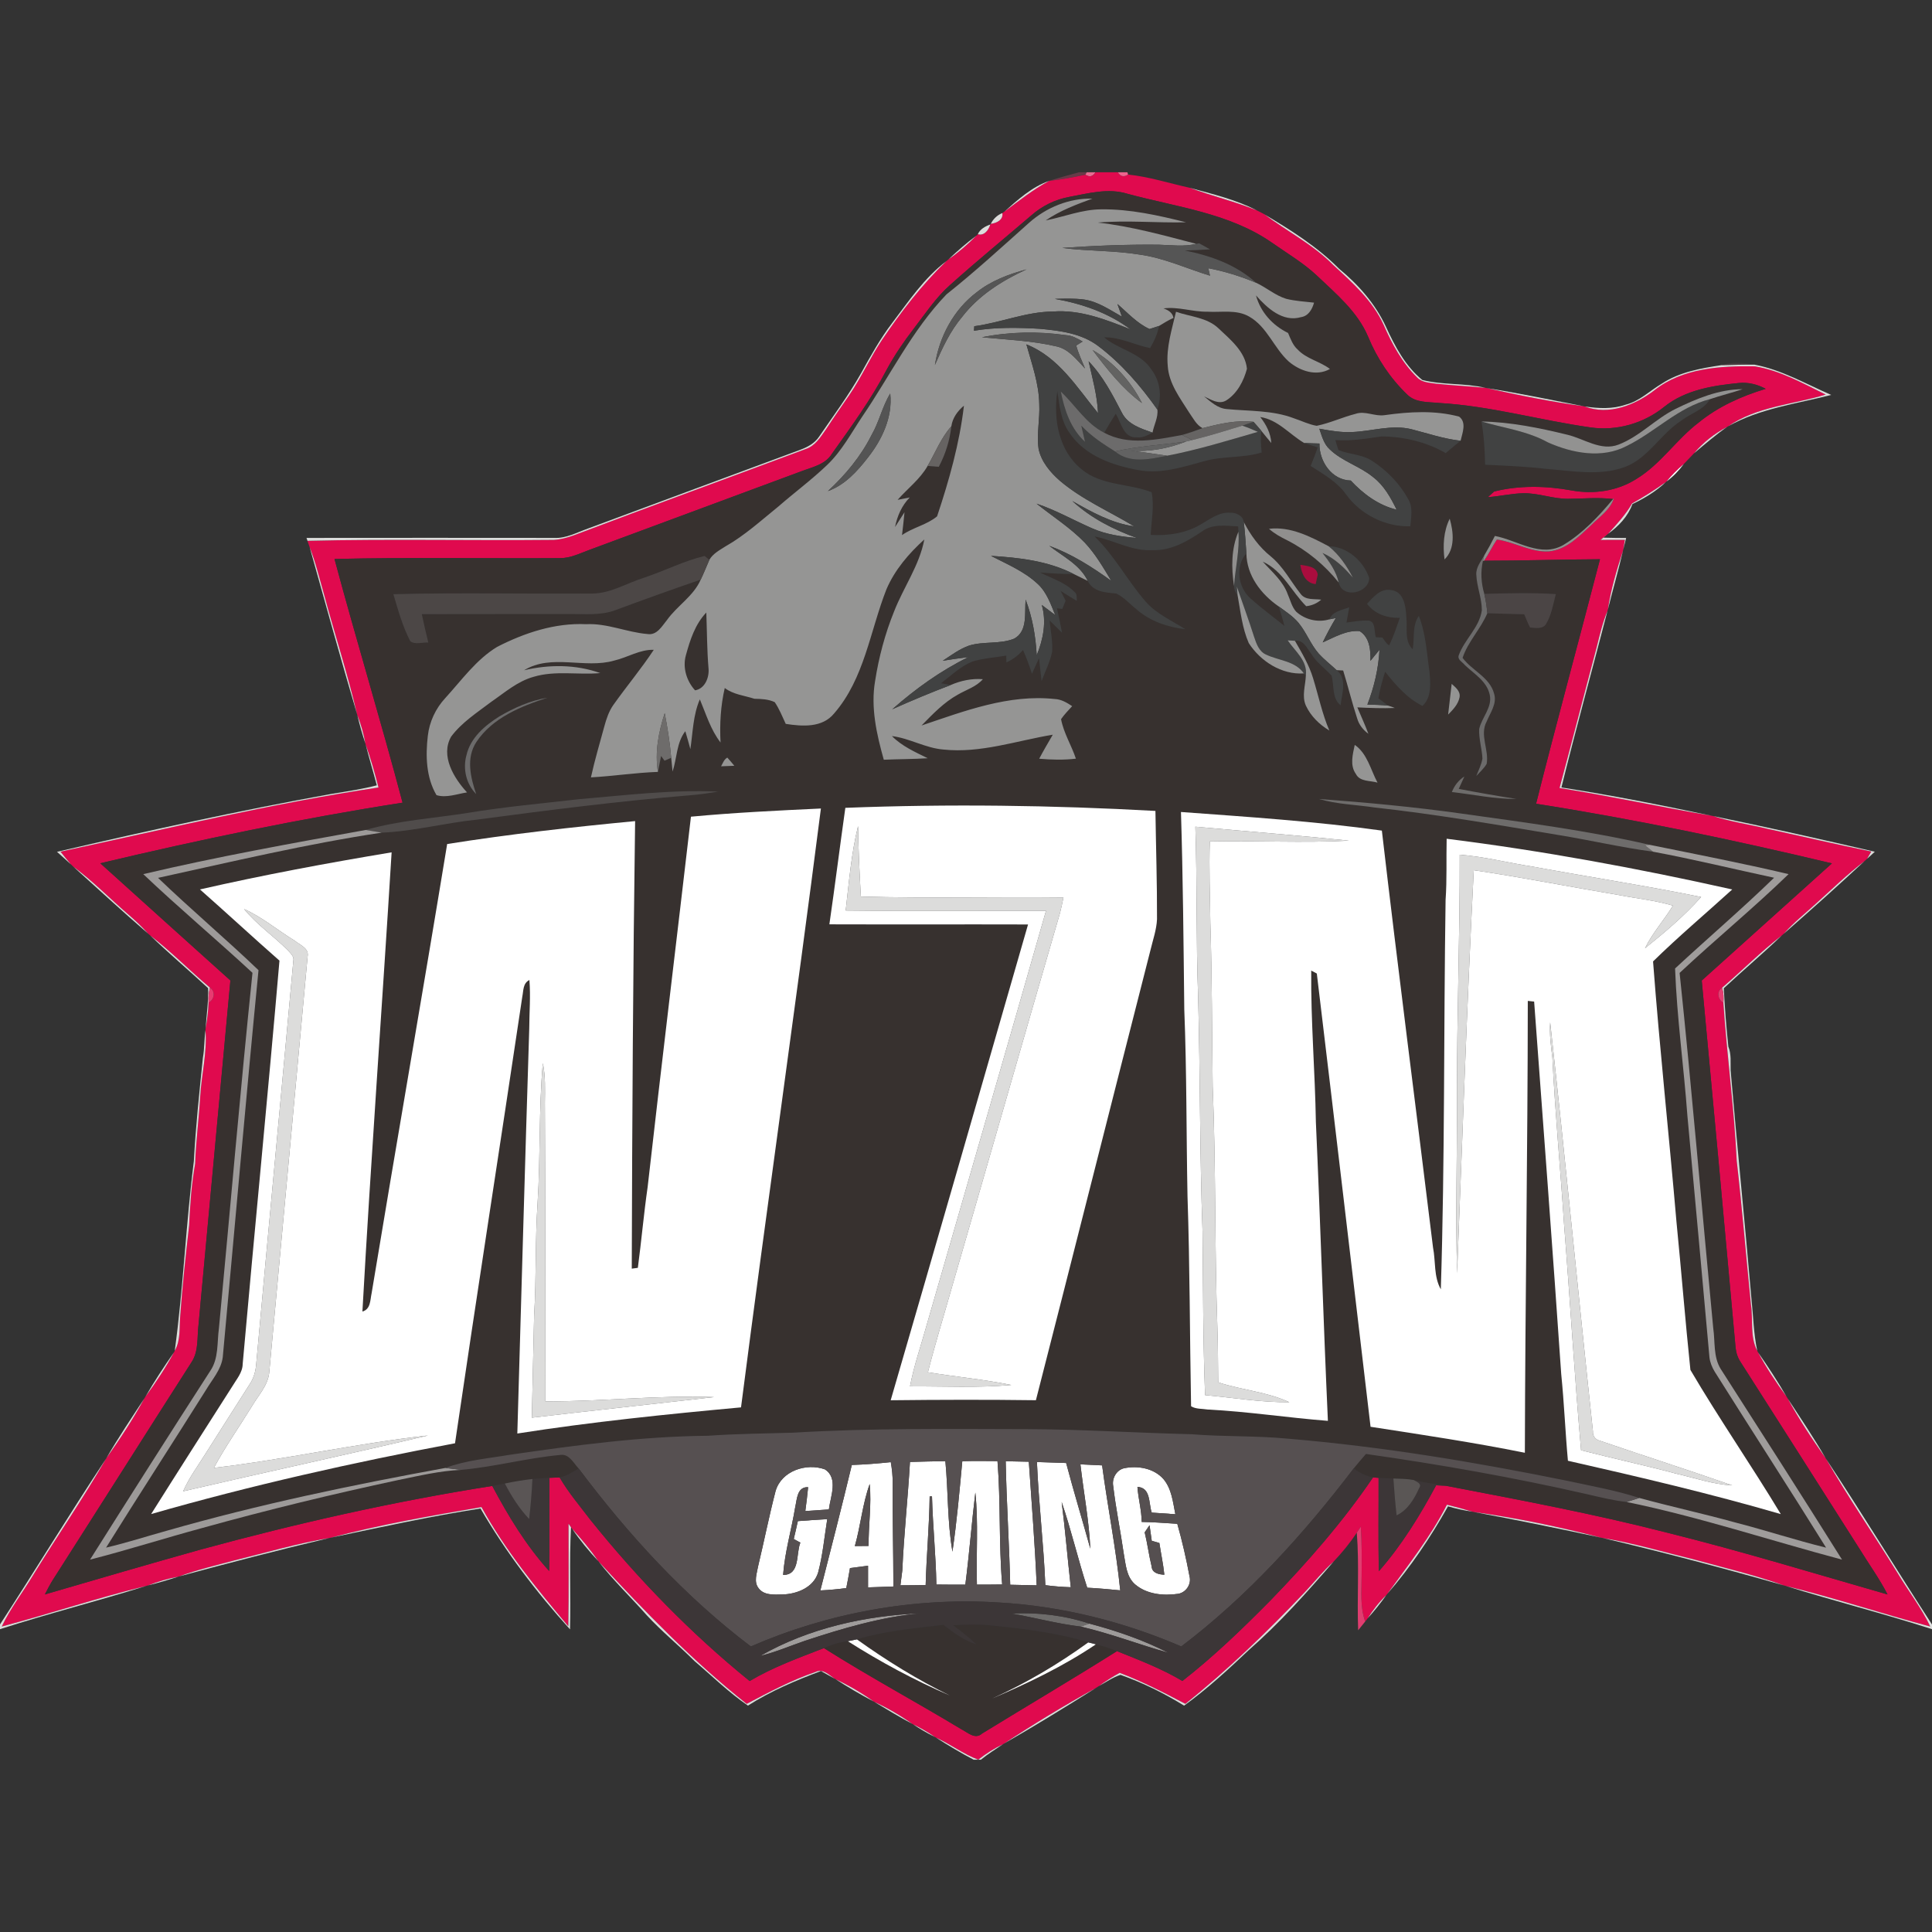 <?xml version="1.0" encoding="UTF-8" standalone="no"?>
<svg
   xmlns:dc="http://purl.org/dc/elements/1.1/"
   xmlns:cc="http://creativecommons.org/ns#"
   xmlns:rdf="http://www.w3.org/1999/02/22-rdf-syntax-ns#"
   xmlns:svg="http://www.w3.org/2000/svg"
   xmlns="http://www.w3.org/2000/svg"
   xmlns:sodipodi="http://sodipodi.sourceforge.net/DTD/sodipodi-0.dtd"
   xmlns:inkscape="http://www.inkscape.org/namespaces/inkscape"
   width="64"
   height="64"
   viewBox="0 0 48 48"
   version="1.1"
   id="svg598"
   sodipodi:docname="w7m.svg"
   inkscape:version="0.92.3 (2405546, 2018-03-11)">
  <rect x="0" y="0" width="48" height="48" fill="#333333" stroke="none"/>
  <defs
     id="defs602" />
  <sodipodi:namedview
     pagecolor="#ffffff"
     bordercolor="#666666"
     borderopacity="1"
     objecttolerance="10"
     gridtolerance="10"
     guidetolerance="10"
     inkscape:pageopacity="0"
     inkscape:pageshadow="2"
     inkscape:window-width="1920"
     inkscape:window-height="1017"
     id="namedview600"
     showgrid="false"
     units="px"
     inkscape:pagecheckerboard="true"
     inkscape:zoom="3.6488431"
     inkscape:cx="43.984722"
     inkscape:cy="-0.092965144"
     inkscape:window-x="-8"
     inkscape:window-y="-8"
     inkscape:window-maximized="1"
     inkscape:current-layer="svg598" />
  <g
     id="#8d3f5796"
     transform="matrix(0.08,0,0,0.08,2.5e-7,4.28)">
    <path
       d="m 335.1,0 h 2.39 l -0.42,0.76 c -3.71,0.8 -7.45,1.48 -11.22,1.91 3.04,-1.03 6.16,-1.79 9.25,-2.67 z"
       id="path308"
       inkscape:connector-curvature="0"
       style="opacity:0.59;fill:#8d3f57" />
  </g>
  <g
     id="#ea6d93f9"
     transform="matrix(0.08,0,0,0.08,2.5e-7,4.28)">
    <path
       d="m 337.49,0 h 2.74 c -0.81,1.35 -1.87,1.6 -3.16,0.76 z"
       id="path311"
       inkscape:connector-curvature="0"
       style="opacity:0.98;fill:#ea6d93" />
  </g>
  <g
     id="#e00a4eff"
     transform="matrix(0.08,0,0,0.08,2.5e-7,4.28)">
    <path
       d="m 340.23,0 h 6.93 c 0.8,1.32 1.86,1.56 3.17,0.71 6.49,0.67 12.77,2.7 19.12,4.11 6.89,2.53 14.04,4.25 20.85,7.01 0.77,0.37 1.54,0.77 2.3,1.19 7.12,5.34 15.21,9.43 21.5,15.83 5.94,5.46 12.18,11.02 15.59,18.51 2.6,5.96 5.76,11.82 10.46,16.4 1.5,1.56 3.8,1.57 5.8,1.9 5.11,0.55 10.25,0.76 15.36,1.29 l 0.37,0.07 c 10.01,2.25 20.11,4.25 30.28,5.67 l 0.15,0.03 c 7.51,2.88 15.68,-0.4 21.71,-5.04 8.75,-6.89 20.45,-7.58 31.13,-7.41 7.88,1.25 14.95,5.31 22.04,8.77 -10.14,3.1 -21.35,3.67 -30.31,9.85 l -0.35,0.21 c -3.89,2.05 -7.39,4.78 -10.22,8.16 -1.08,1.11 -2.14,2.23 -3.2,3.35 -1.94,1.65 -3.75,3.46 -5.37,5.43 l -0.22,0.18 c -3.36,2.41 -6.87,4.61 -10.47,6.64 -1.99,3.5 -4.76,6.43 -7.43,9.4 l -0.44,0.36 c -0.64,0.52 -1.27,1.03 -1.9,1.54 2.51,0 5.03,-0.01 7.56,-0.02 -0.14,0.77 -0.4,2.31 -0.54,3.08 l -0.06,0.26 c -1.95,5.99 -3.77,12.06 -4.7,18.31 l -0.11,0.39 c -1.53,3.65 -2.41,7.51 -3.37,11.34 -3.89,14.55 -7.61,29.15 -11.53,43.7 15.84,2.53 31.53,5.94 47.34,8.64 l 0.27,0.05 c 5.51,1.81 11.27,2.6 16.88,3.97 10.78,2.34 21.52,4.88 32.33,7.07 -0.32,0.56 -0.97,1.68 -1.3,2.23 -0.21,0.2 -0.63,0.58 -0.84,0.77 -5.3,4.03 -10.07,8.69 -15.01,13.13 -3.37,3.1 -7,5.94 -10.02,9.39 -0.17,0.14 -0.5,0.43 -0.67,0.58 -6.51,5.02 -12.29,10.89 -18.53,16.22 -1.8,1.12 -1.29,3.72 0.43,4.64 1.1,16.39 3.35,32.69 4.15,49.11 1.7,14.91 2.93,29.87 4.43,44.82 0.7,4.7 -0.36,9.81 1.94,14.17 l 0.25,0.48 c 2.58,4.79 5.59,9.35 8.83,13.72 l 0.4,0.64 c 3.48,6.43 7.53,12.55 11.76,18.51 l 0.11,0.17 c 6.93,12.1 14.89,23.6 22.21,35.47 3.34,5.58 7.36,10.76 10.18,16.64 -15.04,-3.99 -29.81,-8.96 -44.92,-12.62 l -0.53,-0.15 c -8.99,-3.24 -18.33,-5.41 -27.53,-7.96 -9.58,-2.33 -19.07,-5.17 -28.81,-6.78 l -0.24,-0.05 c -13.13,-3.41 -26.47,-6.18 -39.9,-8.05 l -0.24,-0.05 c -2.63,-0.79 -5.27,-1.53 -7.94,-2.18 -5.04,9.95 -12.02,18.67 -18.5,27.67 -0.09,0.12 -0.27,0.35 -0.37,0.46 -2.23,2.12 -4.1,4.57 -5.74,7.15 l -0.77,0.99 c -1.64,-4.53 -1.12,-9.38 -1.12,-14.08 0.07,-5.14 0.08,-10.27 -0.24,-15.39 -0.42,0.62 -0.84,1.25 -1.26,1.88 -2.11,3.21 -4.55,6.2 -7.2,8.98 -3.26,2.91 -5.98,6.34 -8.96,9.52 -11.65,12.28 -23.84,24.1 -37.08,34.67 -6.66,-3.51 -13.36,-6.96 -20.4,-9.64 -2.24,1.24 -4.4,2.61 -6.46,4.12 -0.25,0.16 -0.74,0.47 -0.98,0.62 -9.73,5.37 -19.25,11.16 -28.53,17.27 l -0.21,0.13 c -2.76,1.31 -5.34,2.95 -7.74,4.84 -4.64,-1.75 -8.6,-4.82 -13.11,-6.85 l -0.31,-0.18 c -2.16,-1.52 -4.46,-2.82 -6.83,-3.96 l -0.2,-0.12 c -3.73,-2.63 -7.68,-4.96 -11.83,-6.85 l -0.18,-0.1 c -3.72,-2.68 -7.69,-4.99 -11.84,-6.93 l -0.14,-0.08 c -1.83,-1.16 -3.79,-3.37 -6.14,-2.16 -7.44,2.53 -14.39,6.25 -21.33,9.89 -16.7,-13.25 -31.57,-28.59 -46,-44.22 l -0.11,-0.13 c -2.43,-3.57 -5.24,-6.86 -8.12,-10.06 l -0.32,-0.43 c -0.19,-0.27 -0.58,-0.8 -0.77,-1.07 -0.02,10.61 0.1,21.22 -0.07,31.83 -9.84,-11.68 -19.59,-23.6 -26.97,-37.03 -15.74,2.7 -31.52,5.45 -46.96,9.54 l -0.29,0.06 c -9.96,1.67 -19.67,4.54 -29.46,6.95 -5.77,1.56 -11.61,2.91 -17.23,4.99 l -0.21,0.07 c -3.22,0.58 -6.36,1.53 -9.4,2.71 l -0.53,0.15 c -15.11,3.69 -29.88,8.63 -44.91,12.63 2.69,-5.66 6.55,-10.63 9.76,-15.99 7.45,-12.09 15.55,-23.8 22.62,-36.12 l 0.11,-0.17 c 4.22,-5.95 8.27,-12.07 11.75,-18.5 l 0.39,-0.62 c 3.24,-4.38 6.26,-8.95 8.85,-13.75 L 54.27,366 c 1.9,-3.36 1.39,-7.34 1.71,-11.04 0.69,-9.34 1.68,-18.65 2.76,-27.95 0.28,-6.4 0.73,-12.79 1.86,-19.1 0.22,-6.98 1.17,-13.91 1.57,-20.88 0.41,-6.87 2.18,-13.65 1.64,-20.57 L 63.85,266 c 0.44,-2.7 0.85,-5.4 0.91,-8.13 1.81,-0.85 2.28,-3.51 0.46,-4.63 -6.28,-5.28 -12.03,-11.2 -18.54,-16.2 -0.17,-0.15 -0.5,-0.44 -0.67,-0.58 -1.95,-2.19 -4.09,-4.19 -6.31,-6.09 -5.67,-4.9 -10.91,-10.3 -16.96,-14.75 -0.18,-0.18 -0.54,-0.52 -0.72,-0.69 -1.11,-1.28 -2.17,-2.62 -3.23,-3.94 32.83,-7.05 65.53,-14.97 98.76,-19.93 -1.16,-4.52 -2.42,-9.02 -4.01,-13.41 l -0.06,-0.22 c -0.54,-3.03 -1.35,-6 -2.51,-8.85 l -0.07,-0.23 c -2.91,-12.57 -6.95,-24.85 -10.28,-37.31 -1.41,-4.89 -2.57,-9.86 -4.45,-14.59 -0.17,-0.5 -0.51,-1.5 -0.68,-2 25.5,-0.61 51.02,-0.03 76.53,-0.29 2.08,-0.12 4.11,-0.67 6.07,-1.37 23.98,-9.08 48.08,-17.85 72.09,-26.83 3,-0.95 4.66,-3.76 6.37,-6.18 2.36,-3.62 4.86,-7.15 7.29,-10.72 3.71,-5.45 6.41,-11.51 10.06,-16.99 5.94,-8.76 12.4,-17.18 20.06,-24.52 0.16,-0.14 0.48,-0.41 0.64,-0.54 3.11,-2.14 5.96,-4.62 8.6,-7.31 l 0.35,-0.28 0.12,-0.19 c 2,0.61 3.39,-1.33 3.87,-3.01 L 307.7,16 c 1.73,-0.17 3.96,-1.22 3.58,-3.33 0.16,-0.11 0.47,-0.33 0.63,-0.44 4.53,-3.36 8.95,-6.89 13.94,-9.56 3.77,-0.43 7.51,-1.11 11.22,-1.91 1.29,0.84 2.35,0.59 3.16,-0.76 m -8.16,7.65 c -4.35,0.8 -8.42,2.79 -11.73,5.7 -8.44,7.23 -17.05,14.27 -25.32,21.69 -4.45,3.94 -7.71,8.95 -11.31,13.62 -3.09,4.01 -5.94,8.19 -8.34,12.64 -4.81,9.23 -10.99,17.65 -17,26.11 -2.05,3.38 -6.12,4.15 -9.53,5.46 -21.91,8.12 -43.82,16.24 -65.73,24.38 -2.97,1.07 -5.9,2.6 -9.14,2.58 -23.36,0.15 -46.74,-0.3 -70.09,0.27 6.78,25.29 14.44,50.36 21.14,75.68 -31.55,4.91 -62.82,11.44 -93.87,18.82 13.43,12.17 26.94,24.25 40.4,36.39 -3.31,35.65 -6.59,71.3 -9.9,106.96 -0.47,3.85 0.09,8.12 -2.13,11.53 -14.46,22.59 -28.79,45.28 -43.24,67.88 -0.85,1.39 -1.6,2.84 -2.34,4.3 16.02,-4.67 32.03,-9.36 48.11,-13.86 29.9,-8.16 60.2,-15.02 90.83,-19.83 4.97,9.34 10.53,18.54 17.66,26.4 0.18,-9.64 0.04,-19.28 0.08,-28.92 0.79,-0.03 2.38,-0.09 3.18,-0.12 2.74,4.71 6.29,8.87 9.58,13.2 14.7,18.3 31.18,35.24 49.43,50.03 7.26,-4.32 15.23,-7.19 23.07,-10.23 13.96,8.83 28.54,16.67 42.68,25.2 2,1.01 4.27,3.3 6.42,1.34 13.95,-8.56 28.06,-16.88 41.91,-25.6 6.9,2.79 13.9,5.44 20.31,9.27 9.74,-7.6 18.66,-16.21 27.33,-24.99 11.55,-11.92 22.56,-24.49 31.88,-38.24 0.43,0.04 1.29,0.12 1.72,0.16 0.04,9.66 -0.15,19.32 0.1,28.97 7.06,-8.05 12.73,-17.25 17.77,-26.67 0.77,0.04 2.31,0.12 3.08,0.16 23.06,4.42 46.17,8.76 68.93,14.62 22.91,5.7 45.49,12.61 68.18,19.12 -2.53,-4.93 -5.79,-9.42 -8.69,-14.14 -12.31,-19.35 -24.6,-38.73 -36.96,-58.06 -0.88,-1.33 -1.39,-2.88 -1.54,-4.46 -3.43,-38 -6.94,-76.01 -10.51,-114 13.48,-12.12 26.95,-24.25 40.43,-36.38 -30.39,-7.24 -61,-13.69 -91.88,-18.52 6.4,-25.37 13.28,-50.61 19.85,-75.93 -12,0.04 -23.99,0.47 -35.99,0.46 1.46,-2.11 2.54,-4.45 3.98,-6.58 5.5,0.75 10.5,4.04 16.17,3.68 5.53,-0.52 9.49,-4.82 13.35,-8.37 2.51,-2.53 5.77,-4.65 6.84,-8.24 l -0.29,0.36 c -4.64,-0.59 -9.31,-0.11 -13.96,-0.08 -4.73,0.05 -9.25,-1.85 -13.99,-1.73 -3.67,0.09 -7.27,0.96 -10.93,1.21 0.49,-0.44 1.47,-1.32 1.96,-1.76 7.86,-1.94 16.03,-1.76 23.96,-0.34 6.89,1.28 14.27,0.25 20.23,-3.57 7.54,-4.56 12.38,-12.25 19.35,-17.52 6.08,-4.97 13.32,-8.19 20.79,-10.45 -2.57,-1.38 -5.47,-2.11 -8.38,-1.8 -8.06,0.79 -16.57,2.15 -23.08,7.35 -6.36,5.18 -14.8,7.61 -22.93,6.44 -15.72,-2.21 -31.1,-6.67 -47,-7.59 -3.38,-0.35 -7.33,-0.01 -9.94,-2.61 C 431.77,64 427.65,57.82 424.89,51.09 421.59,43.27 414.93,37.76 408.94,32.06 404.73,28.11 399.72,25.18 395.02,21.87 381.8,12.66 365.36,10.8 350.17,6.69 344.19,4.82 338.01,6.55 332.07,7.65 Z"
       id="path314"
       inkscape:connector-curvature="0"
       style="opacity:1;fill:#e00a4e" />
  </g>
  <g
     id="#ee648efe"
     transform="matrix(0.08,0,0,0.08,2.5e-7,4.28)">
    <path
       d="m 347.16,0 h 2.97 l 0.2,0.71 C 349.02,1.56 347.96,1.32 347.16,0 Z"
       id="path317"
       inkscape:connector-curvature="0"
       style="opacity:1;fill:#ee648e" />
  </g>
  <g
     id="#dcdcdbff"
     transform="matrix(0.08,0,0,0.08,2.5e-7,4.28)">
    <path
       d="m 311.91,12.23 c 4.22,-3.73 8.52,-7.68 13.94,-9.56 -4.99,2.67 -9.41,6.2 -13.94,9.56 z"
       id="path320"
       inkscape:connector-curvature="0"
       style="opacity:1;fill:#dcdcdb" />
    <path
       d="m 369.45,4.82 c 7.07,1.94 14.29,3.63 20.85,7.01 -6.81,-2.76 -13.96,-4.48 -20.85,-7.01 z"
       id="path322"
       inkscape:connector-curvature="0"
       style="opacity:1;fill:#dcdcdb" />
    <path
       d="m 307.7,16 c 0.76,-1.51 2,-2.7 3.58,-3.33 0.38,2.11 -1.85,3.16 -3.58,3.33 z"
       id="path324"
       inkscape:connector-curvature="0"
       style="opacity:1;fill:#dcdcdb" />
    <path
       d="m 392.6,13.02 c 8.23,4.9 16.48,10.08 23.25,16.93 6.01,4.94 11.28,10.92 14.56,18.02 2.78,6.06 6.05,12.28 11.3,16.54 6.36,1.61 13.17,0.91 19.6,2.44 -5.11,-0.53 -10.25,-0.74 -15.36,-1.29 -2,-0.33 -4.3,-0.34 -5.8,-1.9 -4.7,-4.58 -7.86,-10.44 -10.46,-16.4 -3.41,-7.49 -9.65,-13.05 -15.59,-18.51 -6.29,-6.4 -14.38,-10.49 -21.5,-15.83 z"
       id="path326"
       inkscape:connector-curvature="0"
       style="opacity:1;fill:#dcdcdb" />
    <path
       d="m 303.67,19.23 c 0.72,-1.59 2.3,-2.44 3.87,-3.01 -0.48,1.68 -1.87,3.62 -3.87,3.01 z"
       id="path328"
       inkscape:connector-curvature="0"
       style="opacity:1;fill:#dcdcdb" />
    <path
       d="m 294.6,27.01 c 2.75,-2.57 5.56,-5.08 8.6,-7.31 -2.64,2.69 -5.49,5.17 -8.6,7.31 z"
       id="path330"
       inkscape:connector-curvature="0"
       style="opacity:1;fill:#dcdcdb" />
    <path
       d="m 277.03,46.86 c 5.17,-6.81 10.01,-14.09 16.93,-19.31 -7.66,7.34 -14.12,15.76 -20.06,24.52 -3.65,5.48 -6.35,11.54 -10.06,16.99 -2.43,3.57 -4.93,7.1 -7.29,10.72 -1.71,2.42 -3.37,5.23 -6.37,6.18 -24.01,8.98 -48.11,17.75 -72.09,26.83 -1.96,0.7 -3.99,1.25 -6.07,1.37 -25.51,0.26 -51.03,-0.32 -76.53,0.29 -0.07,-0.23 -0.22,-0.68 -0.3,-0.9 25.61,-0.03 51.22,-0.03 76.83,0 3.77,0.22 7.13,-1.7 10.58,-2.91 22.02,-8.15 44.02,-16.37 66.05,-24.5 2.21,-0.82 4.36,-2 5.71,-4.01 4.44,-6.5 9.17,-12.83 13.04,-19.7 2.96,-5.34 5.92,-10.71 9.63,-15.57 z"
       id="path332"
       inkscape:connector-curvature="0"
       style="opacity:1;fill:#dcdcdb" />
    <path
       d="m 516.12,65.62 c 5.49,-3.59 12.1,-4.74 18.47,-5.71 3.42,-0.09 6.86,-0.19 10.29,-0.16 8.46,1.59 16,6.02 23.83,9.4 -10.82,2.76 -22.17,4.19 -32.03,9.74 8.96,-6.18 20.17,-6.75 30.31,-9.85 -7.09,-3.46 -14.16,-7.52 -22.04,-8.77 -10.68,-0.17 -22.38,0.52 -31.13,7.41 -6.03,4.64 -14.2,7.92 -21.71,5.04 4.24,0.65 8.66,0.88 12.79,-0.55 4.3,-1.09 7.5,-4.35 11.22,-6.55 z"
       id="path334"
       inkscape:connector-curvature="0"
       style="opacity:1;fill:#dcdcdb" />
    <path
       d="m 461.68,67.02 c 10.14,1.6 20.2,3.71 30.28,5.67 -10.17,-1.42 -20.27,-3.42 -30.28,-5.67 z"
       id="path336"
       inkscape:connector-curvature="0"
       style="opacity:1;fill:#dcdcdb" />
    <path
       d="m 526.11,87.26 c 2.83,-3.38 6.33,-6.11 10.22,-8.16 -3.57,2.5 -6.88,5.35 -10.22,8.16 z"
       id="path338"
       inkscape:connector-curvature="0"
       style="opacity:1;fill:#dcdcdb" />
    <path
       d="m 506.85,102.86 c 3.6,-2.03 7.11,-4.23 10.47,-6.64 -3.01,2.89 -6.61,5.02 -10.35,6.82 -1.41,3.85 -4.27,6.87 -7.55,9.22 2.67,-2.97 5.44,-5.9 7.43,-9.4 z"
       id="path340"
       inkscape:connector-curvature="0"
       style="opacity:1;fill:#dcdcdb" />
    <path
       d="m 497.08,114.16 c 0.63,-0.51 1.26,-1.02 1.9,-1.54 l -1.01,0.86 c 2.34,0.06 4.69,0.09 7.04,0.1 -0.3,1.22 -0.6,2.43 -0.91,3.64 0.14,-0.77 0.4,-2.31 0.54,-3.08 -2.53,0.01 -5.05,0.02 -7.56,0.02 z"
       id="path342"
       inkscape:connector-curvature="0"
       style="opacity:1;fill:#dcdcdb" />
    <path
       d="m 96.17,116.45 c 1.88,4.73 3.04,9.7 4.45,14.59 3.33,12.46 7.37,24.74 10.28,37.31 -5.09,-17.25 -9.89,-34.58 -14.73,-51.9 z"
       id="path344"
       inkscape:connector-curvature="0"
       style="opacity:1;fill:#dcdcdb" />
    <path
       d="m 499.34,135.79 c 0.93,-6.25 2.75,-12.32 4.7,-18.31 -1.42,6.14 -3.18,12.19 -4.7,18.31 z"
       id="path346"
       inkscape:connector-curvature="0"
       style="opacity:1;fill:#dcdcdb" />
    <path
       d="m 495.86,147.52 c 0.96,-3.83 1.84,-7.69 3.37,-11.34 -4.74,18.3 -9.78,36.52 -14.32,54.87 15.67,2.43 31.24,5.52 46.76,8.81 -15.81,-2.7 -31.5,-6.11 -47.34,-8.64 3.92,-14.55 7.64,-29.15 11.53,-43.7 z"
       id="path348"
       inkscape:connector-curvature="0"
       style="opacity:1;fill:#dcdcdb" />
    <path
       d="m 110.97,168.58 c 1.16,2.85 1.97,5.82 2.51,8.85 -0.97,-2.91 -1.81,-5.86 -2.51,-8.85 z"
       id="path350"
       inkscape:connector-curvature="0"
       style="opacity:1;fill:#dcdcdb" />
    <path
       d="m 113.54,177.65 c 1.59,4.39 2.85,8.89 4.01,13.41 -33.23,4.96 -65.93,12.88 -98.76,19.93 1.06,1.32 2.12,2.66 3.23,3.94 -1.41,-1.32 -2.89,-2.58 -4.32,-3.89 28.37,-6.6 56.82,-12.86 85.49,-18.03 4.63,-0.74 9.28,-1.44 13.83,-2.62 -1.11,-4.26 -2.39,-8.47 -3.48,-12.74 z"
       id="path352"
       inkscape:connector-curvature="0"
       style="opacity:1;fill:#dcdcdb" />
    <path
       d="m 531.94,199.91 c 16.82,3.46 33.58,7.22 50.3,11.1 -0.27,0.25 -0.82,0.76 -1.1,1.02 -0.32,0.29 -0.97,0.87 -1.29,1.15 0.33,-0.55 0.98,-1.67 1.3,-2.23 -10.81,-2.19 -21.55,-4.73 -32.33,-7.07 -5.61,-1.37 -11.37,-2.16 -16.88,-3.97 z"
       id="path354"
       inkscape:connector-curvature="0"
       style="opacity:1;fill:#dcdcdb" />
    <path
       d="m 262.64,229.27 c 1.02,-8.76 1.71,-17.66 3.84,-26.22 0.09,7.3 0.46,14.59 0.87,21.89 20.96,0.58 41.95,0.04 62.92,0.27 -0.34,1.62 -0.66,3.24 -1.08,4.84 -11.22,38.61 -22.27,77.27 -33.47,115.89 -2.52,8.91 -5.26,17.76 -7.55,26.73 8.62,1.4 17.34,2.21 25.9,3.95 -10.45,0.93 -20.97,0.39 -31.46,0.43 1.22,-6.51 3.45,-12.76 5.2,-19.13 12.34,-42.85 24.81,-85.67 37.03,-128.55 -20.73,-0.06 -41.47,0.14 -62.2,-0.1 z"
       id="path356"
       inkscape:connector-curvature="0"
       style="opacity:1;fill:#dcdcdb" />
    <path
       d="m 371.23,203.24 c 15.9,1.45 31.82,2.68 47.71,4.33 -14.39,0.77 -28.82,-0.06 -43.22,0.25 -0.29,8.41 0.07,16.82 0.16,25.22 0.55,16.94 0.5,33.9 0.73,50.84 1.03,25.01 0.58,50.04 1.46,75.05 0.21,5.62 0.17,11.24 0.26,16.87 7.26,2.41 15.13,2.92 22.08,6.17 -8.76,0.09 -17.45,-1.42 -26.16,-2.2 -0.66,-16.93 -0.61,-33.88 -0.79,-50.82 -0.9,-24.31 -0.71,-48.64 -1.37,-72.95 -0.67,-17.58 -0.27,-35.18 -0.86,-52.76 z"
       id="path358"
       inkscape:connector-curvature="0"
       style="opacity:1;fill:#dcdcdb" />
    <path
       d="m 453.33,211.94 c 7.68,0.59 15.15,2.54 22.74,3.71 17.4,3.2 34.9,5.89 52.23,9.42 -5.23,5.88 -11.28,11.01 -17.43,15.91 2.32,-4.77 5.94,-8.71 8.67,-13.23 -5.49,-1.64 -11.21,-2.19 -16.81,-3.29 -15.02,-2.51 -29.97,-5.49 -45.04,-7.71 -2.12,41.71 -3.54,83.46 -5.18,125.18 -0.51,-18.29 0.03,-36.6 -0.03,-54.89 -0.05,-25.04 0.92,-50.06 0.85,-75.1 z"
       id="path360"
       inkscape:connector-curvature="0"
       style="opacity:1;fill:#dcdcdb" />
    <path
       d="m 564,227.08 c 4.94,-4.44 9.71,-9.1 15.01,-13.13 -8.22,7.64 -16.59,15.14 -25.03,22.52 3.02,-3.45 6.65,-6.29 10.02,-9.39 z"
       id="path362"
       inkscape:connector-curvature="0"
       style="opacity:1;fill:#dcdcdb" />
    <path
       d="m 22.74,215.62 c 6.05,4.45 11.29,9.85 16.96,14.75 2.22,1.9 4.36,3.9 6.31,6.09 -7.87,-6.81 -15.55,-13.86 -23.27,-20.84 z"
       id="path364"
       inkscape:connector-curvature="0"
       style="opacity:1;fill:#dcdcdb" />
    <path
       d="m 75.8,228.8 c 5.65,2.54 10.41,6.59 15.67,9.8 1.64,1.35 4.6,2.37 4.06,4.98 -3.98,43.1 -7.95,86.21 -11.93,129.31 -0.48,3.99 -3.42,7.01 -5.37,10.35 -3.92,6.38 -8.26,12.52 -11.81,19.12 22.27,-2.6 44.21,-7.6 66.51,-10.06 -25.3,5.99 -50.72,11.44 -76.05,17.33 1.82,-4.2 4.58,-7.87 6.98,-11.73 4.56,-7.15 9.07,-14.34 13.65,-21.48 1.21,-1.77 1.84,-3.86 2.03,-5.98 3.79,-41.85 7.76,-83.7 11.56,-125.55 0.32,-1.39 -0.94,-2.34 -1.71,-3.27 C 85,237.19 79.73,233.68 75.8,228.8 Z"
       id="path366"
       inkscape:connector-curvature="0"
       style="opacity:1;fill:#dcdcdb" />
    <path
       d="m 46.68,237.04 c 6.51,5 12.26,10.92 18.54,16.2 -0.47,1.5 -0.5,3.07 -0.46,4.63 -0.06,2.73 -0.47,5.43 -0.91,8.13 0.27,-4.21 0.92,-8.4 0.78,-12.62 -5.94,-5.5 -12.11,-10.74 -17.95,-16.34 z"
       id="path368"
       inkscape:connector-curvature="0"
       style="opacity:1;fill:#dcdcdb" />
    <path
       d="m 534.78,253.27 c 6.24,-5.33 12.02,-11.2 18.53,-16.22 -5.84,5.62 -12.04,10.84 -17.97,16.36 0.3,6.06 0.78,12.12 1.42,18.15 0.96,2.35 0.64,4.91 0.7,7.38 2.02,23.59 4.42,47.14 6.45,70.73 0.59,5.45 0.67,10.97 1.82,16.34 -2.3,-4.36 -1.24,-9.47 -1.94,-14.17 -1.5,-14.95 -2.73,-29.91 -4.43,-44.82 -0.8,-16.42 -3.05,-32.72 -4.15,-49.11 0.11,-1.56 0.1,-3.15 -0.43,-4.64 z"
       id="path370"
       inkscape:connector-curvature="0"
       style="opacity:1;fill:#dcdcdb" />
    <path
       d="m 482.11,275 c -0.47,-3.65 -0.95,-7.31 -0.69,-10.99 4.7,42.31 8.74,84.69 13.28,127.01 -0.11,1.56 0.83,2.61 2.31,2.96 13.62,4.67 27.35,9.05 40.94,13.81 -5.89,-0.3 -11.49,-2.26 -17.19,-3.58 -9.87,-2.64 -19.86,-4.77 -29.75,-7.33 -2.05,-23.28 -3.41,-46.61 -5.26,-69.9 -1.13,-17.33 -2.79,-34.63 -3.64,-51.98 z"
       id="path372"
       inkscape:connector-curvature="0"
       style="opacity:1;fill:#dcdcdb" />
    <path
       d="m 63.01,275.01 c 0.51,-2.83 0.4,-5.71 0.8,-8.55 0.54,6.92 -1.23,13.7 -1.64,20.57 -0.4,6.97 -1.35,13.9 -1.57,20.88 -1.13,6.31 -1.58,12.7 -1.86,19.1 -1.08,9.3 -2.07,18.61 -2.76,27.95 -0.32,3.7 0.19,7.68 -1.71,11.04 2.66,-19.53 3.45,-39.29 5.93,-58.85 0.57,-10.74 1.71,-21.44 2.81,-32.14 z"
       id="path374"
       inkscape:connector-curvature="0"
       style="opacity:1;fill:#dcdcdb" />
    <path
       d="m 168.58,276.67 c 0.85,4.05 0.69,8.2 0.64,12.32 0.17,30.91 0.12,61.82 0.17,92.73 17.47,0.04 34.91,-1.99 52.38,-1.34 -18.73,2.14 -37.76,4.18 -56.6,6.39 0.27,-10.6 0.43,-21.21 0.71,-31.81 0.72,-11.64 0.28,-23.32 1.08,-34.96 0.92,-14.43 0.32,-28.92 1.62,-43.33 z"
       id="path376"
       inkscape:connector-curvature="0"
       style="opacity:1;fill:#dcdcdb" />
    <path
       d="m 45.17,380.24 c 2.75,-4.71 5.72,-9.29 8.85,-13.75 -2.59,4.8 -5.61,9.37 -8.85,13.75 z"
       id="path378"
       inkscape:connector-curvature="0"
       style="opacity:1;fill:#dcdcdb" />
    <path
       d="m 545.98,366.49 c 3.12,4.45 6.09,9.02 8.83,13.72 -3.24,-4.37 -6.25,-8.93 -8.83,-13.72 z"
       id="path380"
       inkscape:connector-curvature="0"
       style="opacity:1;fill:#dcdcdb" />
    <path
       d="m 33.03,399.36 c 3.67,-6.32 7.74,-12.39 11.75,-18.5 -3.48,6.43 -7.53,12.55 -11.75,18.5 z"
       id="path382"
       inkscape:connector-curvature="0"
       style="opacity:1;fill:#dcdcdb" />
    <path
       d="m 555.21,380.85 c 4.01,6.11 8.09,12.19 11.76,18.51 -4.23,-5.96 -8.28,-12.08 -11.76,-18.51 z"
       id="path384"
       inkscape:connector-curvature="0"
       style="opacity:1;fill:#dcdcdb" />
    <path
       d="m 0,450.99 c 11.1,-17.07 21.68,-34.48 32.92,-51.46 -7.07,12.32 -15.17,24.03 -22.62,36.12 -3.21,5.36 -7.07,10.33 -9.76,15.99 15.03,-4 29.8,-8.94 44.91,-12.63 C 30.37,443.74 15.03,447.6 0,452.45 Z"
       id="path386"
       inkscape:connector-curvature="0"
       style="opacity:1;fill:#dcdcdb" />
    <path
       d="m 567.08,399.53 c 11.24,16.98 21.83,34.39 32.92,51.47 v 1.45 c -15.03,-4.85 -30.37,-8.72 -45.45,-13.43 15.11,3.66 29.88,8.63 44.92,12.62 -2.82,-5.88 -6.84,-11.06 -10.18,-16.64 -7.32,-11.87 -15.28,-23.37 -22.21,-35.47 z"
       id="path388"
       inkscape:connector-curvature="0"
       style="opacity:1;fill:#dcdcdb" />
    <path
       d="m 102.57,424.08 c 15.44,-4.09 31.22,-6.84 46.96,-9.54 7.38,13.43 17.13,25.35 26.97,37.03 0.17,-10.61 0.05,-21.22 0.07,-31.83 0.19,0.27 0.58,0.8 0.77,1.07 -0.58,10.56 -0.03,21.14 -0.31,31.71 -10.47,-11.55 -19.97,-24.04 -27.81,-37.54 -15.66,2.45 -31.15,5.83 -46.65,9.1 z"
       id="path390"
       inkscape:connector-curvature="0"
       style="opacity:1;fill:#dcdcdb" />
    <path
       d="m 430.86,441.47 c 6.48,-9 13.46,-17.72 18.5,-27.67 2.67,0.65 5.31,1.39 7.94,2.18 -2.58,-0.38 -5.12,-0.94 -7.61,-1.67 -5.42,9.61 -11.57,18.83 -18.83,27.16 z"
       id="path392"
       inkscape:connector-curvature="0"
       style="opacity:1;fill:#dcdcdb" />
    <path
       d="m 457.54,416.03 c 13.43,1.87 26.77,4.64 39.9,8.05 -13.26,-2.85 -26.56,-5.58 -39.9,-8.05 z"
       id="path394"
       inkscape:connector-curvature="0"
       style="opacity:1;fill:#dcdcdb" />
    <path
       d="m 177.66,421.24 c 2.88,3.2 5.69,6.49 8.12,10.06 -2.95,-3.15 -5.7,-6.49 -8.12,-10.06 z"
       id="path396"
       inkscape:connector-curvature="0"
       style="opacity:1;fill:#dcdcdb" />
    <path
       d="m 72.82,431.09 c 9.79,-2.41 19.5,-5.28 29.46,-6.95 -15.64,3.7 -31.18,7.74 -46.69,11.94 5.62,-2.08 11.46,-3.43 17.23,-4.99 z"
       id="path398"
       inkscape:connector-curvature="0"
       style="opacity:1;fill:#dcdcdb" />
    <path
       d="m 497.68,424.13 c 9.74,1.61 19.23,4.45 28.81,6.78 9.2,2.55 18.54,4.72 27.53,7.96 -18.67,-5.32 -37.44,-10.29 -56.34,-14.74 z"
       id="path400"
       inkscape:connector-curvature="0"
       style="opacity:1;fill:#dcdcdb" />
    <path
       d="m 185.89,431.43 c 14.43,15.63 29.3,30.97 46,44.22 6.94,-3.64 13.89,-7.36 21.33,-9.89 2.35,-1.21 4.31,1 6.14,2.16 -1.48,-0.81 -2.95,-1.64 -4.41,-2.46 -7.83,2.93 -15.6,6.22 -22.67,10.73 -5.95,-4.06 -11.09,-9.15 -16.56,-13.8 -4.86,-4.86 -10.2,-9.21 -14.87,-14.27 -4.94,-5.61 -10.37,-10.78 -14.96,-16.69 z"
       id="path402"
       inkscape:connector-curvature="0"
       style="opacity:1;fill:#dcdcdb" />
    <path
       d="m 405.2,440.98 c 2.98,-3.18 5.7,-6.61 8.96,-9.52 -8.29,9.58 -16.75,19.08 -26.29,27.44 -6.43,6.08 -12.95,12.12 -20.14,17.3 -6.22,-3.85 -12.85,-7.12 -19.74,-9.56 -2.42,0.78 -4.52,2.27 -6.73,3.49 2.06,-1.51 4.22,-2.88 6.46,-4.12 7.04,2.68 13.74,6.13 20.4,9.64 13.24,-10.57 25.43,-22.39 37.08,-34.67 z"
       id="path404"
       inkscape:connector-curvature="0"
       style="opacity:1;fill:#dcdcdb" />
    <path
       d="m 45.98,438.86 c 3.04,-1.18 6.18,-2.13 9.4,-2.71 -3.1,1.01 -6.24,1.92 -9.4,2.71 z"
       id="path406"
       inkscape:connector-curvature="0"
       style="opacity:1;fill:#dcdcdb" />
    <path
       d="m 424.75,449.08 c 1.64,-2.58 3.51,-5.03 5.74,-7.15 -1.78,2.49 -3.69,4.88 -5.74,7.15 z"
       id="path408"
       inkscape:connector-curvature="0"
       style="opacity:1;fill:#dcdcdb" />
    <path
       d="m 259.5,468 c 4.15,1.94 8.12,4.25 11.84,6.93 -4.05,-2.13 -7.99,-4.46 -11.84,-6.93 z"
       id="path410"
       inkscape:connector-curvature="0"
       style="opacity:1;fill:#dcdcdb" />
    <path
       d="m 311.75,488.02 c 9.28,-6.11 18.8,-11.9 28.53,-17.27 -9.41,5.91 -18.89,11.74 -28.53,17.27 z"
       id="path412"
       inkscape:connector-curvature="0"
       style="opacity:1;fill:#dcdcdb" />
    <path
       d="m 271.52,475.03 c 4.15,1.89 8.1,4.22 11.83,6.85 -4.03,-2.14 -7.93,-4.5 -11.83,-6.85 z"
       id="path414"
       inkscape:connector-curvature="0"
       style="opacity:1;fill:#dcdcdb" />
    <path
       d="m 283.55,482 c 2.37,1.14 4.67,2.44 6.83,3.96 -2.37,-1.16 -4.64,-2.5 -6.83,-3.96 z"
       id="path416"
       inkscape:connector-curvature="0"
       style="opacity:1;fill:#dcdcdb" />
    <path
       d="m 290.69,486.14 c 4.51,2.03 8.47,5.1 13.11,6.85 2.4,-1.89 4.98,-3.53 7.74,-4.84 -2.34,1.58 -4.74,3.07 -6.93,4.85 h -2.21 c -4.01,-2.1 -7.89,-4.43 -11.71,-6.86 z"
       id="path418"
       inkscape:connector-curvature="0"
       style="opacity:1;fill:#dcdcdb" />
  </g>
  <g
     id="#37312fff"
     transform="matrix(0.08,0,0,0.08,2.5e-7,4.28)">
    <path
       d="m 332.07,7.65 c 5.94,-1.1 12.12,-2.83 18.1,-0.96 15.19,4.11 31.63,5.97 44.85,15.18 4.7,3.31 9.71,6.24 13.92,10.19 5.99,5.7 12.65,11.21 15.95,19.03 2.76,6.73 6.88,12.91 12.14,17.95 2.61,2.6 6.56,2.26 9.94,2.61 15.9,0.92 31.28,5.38 47,7.59 8.13,1.17 16.57,-1.26 22.93,-6.44 6.51,-5.2 15.02,-6.56 23.08,-7.35 2.91,-0.31 5.81,0.42 8.38,1.8 -7.47,2.26 -14.71,5.48 -20.79,10.45 -6.97,5.27 -11.81,12.96 -19.35,17.52 -5.96,3.82 -13.34,4.85 -20.23,3.57 -7.93,-1.42 -16.1,-1.6 -23.96,0.34 -0.49,0.44 -1.47,1.32 -1.96,1.76 3.66,-0.25 7.26,-1.12 10.93,-1.21 4.74,-0.12 9.26,1.78 13.99,1.73 4.65,-0.03 9.32,-0.51 13.96,0.08 -4.45,5.34 -9.35,10.57 -15.33,14.19 -7.05,4.18 -14.37,-1.42 -21.37,-2.74 -1.03,2.06 -2.13,4.09 -3.31,6.07 -1.04,1.87 -2.6,3.69 -2.46,5.96 0.15,3.75 1.73,7.31 1.72,11.08 -0.78,5.37 -5.4,9.02 -7.18,13.97 -0.46,1.38 1.21,2.11 1.91,3.03 2.88,2.75 6.85,5.02 7.72,9.23 0.86,3.93 -2.49,7 -3.28,10.65 -0.13,3.09 0.88,6.09 1.01,9.17 -0.32,1.89 -1.21,3.61 -1.9,5.38 1.12,-1.21 2.38,-2.33 3.22,-3.76 0.77,-4.36 -2.25,-8.97 -0.01,-13.13 1.12,-2.75 3.27,-5.53 2.32,-8.65 -1.33,-5.12 -6.85,-7.15 -9.79,-11.14 1.68,-5.05 5.61,-8.96 7.68,-13.85 3.82,0.14 7.63,0.22 11.45,0.32 0.58,1.37 1.12,2.77 1.83,4.1 1.64,0.15 3.93,0.59 4.96,-1.08 1.7,-2.83 2.21,-6.15 3.04,-9.29 -7.4,-0.46 -14.82,-0.28 -22.22,-0.07 -0.98,-3.34 -1.21,-6.86 -0.41,-10.26 l 0.35,-0.03 c 12,0.01 23.99,-0.42 35.99,-0.46 -6.57,25.32 -13.45,50.56 -19.85,75.93 30.88,4.83 61.49,11.28 91.88,18.52 -13.48,12.13 -26.95,24.26 -40.43,36.38 3.57,37.99 7.08,76 10.51,114 0.15,1.58 0.66,3.13 1.54,4.46 12.36,19.33 24.65,38.71 36.96,58.06 2.9,4.72 6.16,9.21 8.69,14.14 -22.69,-6.51 -45.27,-13.42 -68.18,-19.12 -22.76,-5.86 -45.87,-10.2 -68.93,-14.62 -3.37,-0.53 -6.74,-0.98 -10.05,-1.8 -2.08,-0.38 -4.2,-0.39 -6.3,-0.46 -1.54,-0.05 -3.07,-0.1 -4.6,-0.2 -0.43,-0.04 -1.29,-0.12 -1.72,-0.16 -2.23,-0.36 -4.21,-1.45 -5.99,-2.79 1.23,-1.52 2.51,-3 3.79,-4.48 23.04,3.27 45.99,7.32 68.68,12.5 4.06,0.94 8.13,1.96 12.29,2.41 22.61,4.66 44.59,11.97 66.88,17.91 -12.43,-19.83 -25.06,-39.54 -37.7,-59.25 -2.32,-3.78 -1.68,-8.43 -2.3,-12.64 -3.51,-36.77 -6.59,-73.59 -10.44,-110.32 11.11,-10.41 22.9,-20.08 33.84,-30.68 -14.31,-3.39 -28.76,-6.17 -43.17,-9.11 -19.2,-4.42 -38.8,-6.94 -58.3,-9.68 -14.74,-2.08 -29.55,-3.45 -44.38,-4.55 5.64,1.67 11.56,1.77 17.35,2.65 19.11,2.1 38.07,5.39 57.04,8.54 9.81,1.59 19.5,3.87 29.36,5.18 12.61,2.35 25.07,5.41 37.6,8.09 -9.97,9.69 -20.56,18.72 -30.75,28.18 0.57,15.29 2.71,30.48 3.83,45.74 2.3,25.02 4.62,50.03 6.85,75.05 0.19,1.58 0.81,3.07 1.63,4.43 11.47,18.25 23.2,36.35 34.59,54.65 -9.48,-2.32 -18.75,-5.39 -28.2,-7.82 -9.89,-2.74 -19.93,-4.91 -29.82,-7.62 -7.19,-2.34 -14.65,-3.65 -22.02,-5.25 -28.79,-5.87 -57.83,-10.7 -87.13,-13.16 -9.94,-0.96 -19.95,-0.56 -29.91,-1.38 -17,-0.41 -33.98,-1.51 -50.99,-1.58 -24.22,-0.05 -48.47,-0.35 -72.66,1.1 -8.84,0.28 -17.68,0.32 -26.51,0.96 -20.72,0.19 -41.31,2.96 -61.78,5.94 -6.63,1.13 -13.41,1.67 -19.75,4.05 -29.03,5.29 -57.96,11.32 -86.36,19.45 -6.34,1.76 -12.62,3.79 -19.04,5.3 10.24,-16.42 20.78,-32.66 31.08,-49.05 1.92,-3.24 4.66,-6.22 5.16,-10.09 3.71,-40.06 7.18,-80.15 11.1,-120.19 -10.2,-9.78 -21.02,-18.89 -31.2,-28.67 23.06,-5.04 46.08,-10.54 69.43,-14.04 9.96,-0.42 19.64,-3.02 29.53,-4.04 21.96,-2.91 43.94,-5.74 66.02,-7.55 3.01,-0.22 6,-0.67 8.98,-1.16 -14.48,-0.66 -28.88,1.15 -43.27,2.36 -11.56,1.34 -23.16,2.36 -34.64,4.28 -10.53,1.65 -21.27,2.31 -31.54,5.27 -23.11,4.17 -46.24,8.32 -69.1,13.72 11.05,10.49 22.74,20.3 33.92,30.65 -3.82,36.76 -6.93,73.6 -10.42,110.4 -0.61,4.43 -0.03,9.36 -2.7,13.24 -12.56,19.46 -24.97,39.01 -37.33,58.6 11.74,-3.01 23.28,-6.7 34.98,-9.86 20.11,-5.6 40.41,-10.51 60.83,-14.88 6.43,-1.31 12.85,-2.85 19.44,-3.14 10.36,-0.91 20.48,-3.71 30.84,-4.64 2.69,-0.4 4.06,2.52 5.62,4.17 -1.8,1.24 -3.71,2.36 -5.87,2.82 -0.8,0.03 -2.39,0.09 -3.18,0.12 -1.76,0.07 -3.52,0.19 -5.27,0.37 -2.88,0.31 -5.74,0.8 -8.58,1.4 -1.3,0.26 -2.6,0.51 -3.89,0.75 -30.63,4.81 -60.93,11.67 -90.83,19.83 -16.08,4.5 -32.09,9.19 -48.11,13.86 0.74,-1.46 1.49,-2.91 2.34,-4.3 14.45,-22.6 28.78,-45.29 43.24,-67.88 2.22,-3.41 1.66,-7.68 2.13,-11.53 3.31,-35.66 6.59,-71.31 9.9,-106.96 -13.46,-12.14 -26.97,-24.22 -40.4,-36.39 31.05,-7.38 62.32,-13.91 93.87,-18.82 -6.7,-25.32 -14.36,-50.39 -21.14,-75.68 23.35,-0.57 46.73,-0.12 70.09,-0.27 3.24,0.02 6.17,-1.51 9.14,-2.58 21.91,-8.14 43.82,-16.26 65.73,-24.38 3.41,-1.31 7.48,-2.08 9.53,-5.46 6.01,-8.46 12.19,-16.88 17,-26.11 2.4,-4.45 5.25,-8.63 8.34,-12.64 3.6,-4.67 6.86,-9.68 11.31,-13.62 8.27,-7.42 16.88,-14.46 25.32,-21.69 3.31,-2.91 7.38,-4.9 11.73,-5.7 m -12.45,8.01 c -8.46,7.54 -16.82,15.22 -25.69,22.27 -10.74,11.18 -17.51,25.31 -26.19,38 -3.4,5.11 -6.33,10.63 -10.81,14.92 -4.8,4.6 -10.15,8.56 -15.16,12.92 -5.36,4.34 -10.5,9.04 -16.53,12.45 -1.8,1.15 -3.84,2.23 -4.94,4.14 -0.37,-0.3 -1.11,-0.9 -1.48,-1.2 -6.5,1.55 -12.52,4.67 -18.86,6.77 -5.3,1.65 -10.26,4.84 -15.95,4.9 -20.61,0.14 -41.23,-0.32 -61.84,0.2 1.46,4.96 2.86,10.01 5.25,14.61 1.56,1.16 3.77,0.27 5.59,0.41 -0.71,-2.94 -1.4,-5.88 -2.02,-8.83 15.32,-0.06 30.65,0.01 45.98,-0.04 4.7,-0.04 9.57,0.51 14.08,-1.17 8.82,-3.28 17.68,-6.45 26.57,-9.51 -2.24,5.15 -7.3,8.09 -10.47,12.54 -1.58,1.92 -3.14,4.86 -6.1,4.36 -6.41,-0.54 -12.49,-3.39 -19.02,-3.05 -9.71,-0.45 -19.12,2.68 -27.65,7.05 -6.53,3.97 -11.01,10.34 -16.09,15.89 -3,3.23 -4.94,7.38 -5.43,11.77 -0.72,6.17 -0.53,12.89 2.7,18.38 3.06,0.94 6.39,-0.38 9.48,-0.85 -4.09,-4.45 -8.33,-11.37 -4.93,-17.33 3.31,-4.43 8.06,-7.46 12.4,-10.76 4.21,-2.89 8.18,-6.42 13.21,-7.81 6.73,-2.03 13.8,-0.53 20.69,-1.16 -7.58,-2.71 -15.89,-2.71 -23.66,-0.87 8.52,-5.22 18.86,-0.37 27.99,-3.01 4.15,-0.96 7.93,-3.47 12.3,-3.35 -3.9,5.91 -8.47,11.36 -12.56,17.13 -1.39,1.98 -2.16,4.3 -2.79,6.62 -1.43,5.28 -3,10.52 -4.17,15.87 6.95,-0.38 13.84,-1.46 20.8,-1.7 0.35,-1.65 0.67,-3.3 0.99,-4.95 0.26,0.36 0.8,1.1 1.06,1.47 0.52,-0.23 1.56,-0.69 2.08,-0.91 0.13,1.43 0.27,2.86 0.42,4.29 1.39,-4.15 1.19,-8.94 3.96,-12.54 0.56,1.85 1.06,3.71 1.57,5.57 0.77,-5.19 0.83,-10.57 2.94,-15.46 1.93,4.56 3.34,9.42 6.43,13.4 -0.29,-5.68 0.02,-11.37 1.31,-16.92 2.69,2.04 6.09,2.33 9.21,3.34 2.13,0.04 4.34,0.12 6.31,1.05 1.42,2.09 2.35,4.47 3.42,6.75 5.15,0.79 11.33,1.27 15.01,-3.23 9.42,-10.81 11.17,-25.61 16.25,-38.54 2.58,-6.06 6.96,-11.14 11.78,-15.52 -1.52,8.08 -6.46,14.84 -9.4,22.39 -2.8,6.91 -4.73,14.16 -5.88,21.52 -1.43,8.24 0.46,16.59 2.69,24.51 4.54,-0.2 9.1,-0.17 13.64,-0.46 -3.92,-1.94 -8.01,-3.73 -11.12,-6.89 5.52,0.69 10.44,3.75 16.03,4.19 11.52,1.21 22.69,-2.75 33.93,-4.61 -1.44,2.47 -2.88,4.93 -4.22,7.46 3.79,0.33 7.61,0.43 11.4,-0.02 -1.38,-4.15 -3.8,-7.94 -4.61,-12.27 1.01,-1.46 2.26,-2.73 3.45,-4.04 -1.63,-1.07 -3.37,-2.13 -5.37,-2.21 -14.32,-1.55 -28.09,3.73 -41.41,8.22 3.47,-3.53 6.94,-7.2 11.32,-9.61 2.62,-1.52 5.69,-2.42 7.73,-4.77 -3.45,-0.27 -6.86,0.44 -10.01,1.82 -0.75,-0.14 -2.23,-0.42 -2.98,-0.56 3.12,-2.4 6.02,-5.25 9.72,-6.74 3.43,-1.05 7.03,-1.26 10.55,-1.85 0.01,0.53 0.02,1.6 0.02,2.13 1.99,-0.91 3.74,-2.22 5.17,-3.87 1.06,2.4 1.98,4.86 2.77,7.37 0.72,-1.62 1.45,-3.24 2.19,-4.84 0.27,2.37 0.54,4.74 0.8,7.11 1.11,-3 2.61,-5.88 3.27,-9.03 0.21,-3.29 -0.45,-6.55 -0.79,-9.8 1.28,1.28 2.57,2.55 3.87,3.82 -0.47,-2.54 -1,-5.07 -1.57,-7.59 0.41,0.05 1.24,0.15 1.66,0.2 0.34,-0.85 0.68,-1.7 1.02,-2.55 -0.52,-1.02 -1.04,-2.04 -1.55,-3.05 1.66,1.05 3.32,2.1 5.02,3.1 -0.05,-0.95 0.18,-2.11 -0.71,-2.77 -2.93,-2.98 -7.05,-4.19 -10.69,-6.04 3.47,0.26 6.94,0.51 10.43,0.46 1.47,0.7 2.92,1.44 4.39,2.16 1.59,3.41 5.61,3.62 8.86,3.91 2.47,1.19 4.29,3.38 6.45,5.05 4.15,3.61 9.58,5.4 14.98,6.04 -4.23,-2.72 -9.02,-4.75 -12.37,-8.64 -5.62,-6.46 -9.61,-14.22 -15.83,-20.18 6.08,1.18 11.67,4.66 18.04,4.25 5.75,0.23 10.85,-2.76 15.44,-5.87 3.22,-2.38 7.41,-1.67 11.14,-1.49 0.02,0.41 0.05,1.24 0.07,1.65 -2.25,5.33 -2.22,11.23 -1.36,16.86 0.02,1.06 0.39,2.01 1.1,2.84 0.9,4.99 1.43,10.2 3.47,14.88 3.63,5.65 10.24,9.9 17.12,9.42 l 0.62,0.62 c -0.11,3.12 -1.34,6.39 0.01,9.4 1.53,3.27 4.2,5.88 7.28,7.72 -2.23,-5.22 -3.37,-10.78 -5.03,-16.18 -1.25,-4.17 -3.5,-7.93 -5.66,-11.68 2.72,-0.43 3.77,2.43 5.17,4.16 1.58,2.66 4.18,4.39 6.21,6.65 0.87,3.09 0.02,6.93 2.79,9.22 0.41,-3.55 2.15,-8.27 -1.21,-10.91 0.5,0.03 1.52,0.08 2.02,0.1 1.52,4.95 2.74,9.99 4.36,14.91 0.57,1.95 1.85,3.56 3.48,4.75 -1.04,-2.78 -2.29,-5.47 -3.44,-8.21 3.87,0.2 7.76,0.34 11.64,0.19 -0.68,-0.28 -1.37,-0.52 -2.07,-0.73 -1.01,-0.77 -2.02,-1.53 -3.04,-2.28 0.49,-2.79 1.22,-5.54 2.1,-8.24 3.27,4.09 6.82,8.25 11.6,10.6 2.95,-2.7 2.46,-7.14 2.16,-10.74 -0.85,-5.77 -1.11,-11.72 -3.3,-17.19 -2.11,3.02 -1.27,6.93 -1.9,10.37 -2.7,-2.68 -1.56,-6.73 -1.98,-10.13 -0.16,-3.19 -0.75,-7.84 -4.71,-8.28 -3.29,-0.59 -5.52,2.14 -7.49,4.27 2.45,3.2 6.25,4.46 10.18,4.36 -1.01,2.88 -1.93,5.8 -3.31,8.53 -0.96,-0.54 -1.44,-1.6 -2.1,-2.42 -0.67,-0.03 -1.34,-0.06 -2.01,-0.08 -0.66,-1.7 0.07,-4.92 -2.36,-5.19 -2.28,-0.09 -4.53,0.32 -6.78,0.62 0.28,-1.58 0.57,-3.16 0.85,-4.73 -2.24,0.88 -5.13,1.18 -6.15,3.73 -3.58,1.08 -7.59,0.11 -10.34,-2.39 -1.35,-1.5 -1.78,-3.56 -2.59,-5.36 -1.46,-4.13 -4.93,-7 -7.77,-10.17 6.2,2.82 8.9,9.26 13.49,13.84 1.74,-0.19 3.34,-0.86 4.67,-2.03 -2.16,-0.3 -4.85,0.23 -6.36,-1.74 -3.09,-3.9 -5.39,-8.46 -9.29,-11.68 -3.6,-2.88 -6.31,-6.63 -8.41,-10.7 -0.22,-1.99 -2.47,-2.98 -4.27,-2.87 -3.32,-0.25 -6.05,1.88 -8.77,3.44 -4.71,2.91 -10.4,3.76 -15.85,3.44 0.19,-4.4 1.14,-8.87 0.28,-13.25 -7.11,-2.78 -15.65,-1.99 -21.78,-7.15 -7.1,-5.76 -8.8,-15.59 -7.51,-24.22 0.71,4.41 1.05,9.14 3.76,12.89 4.73,7.15 13.46,10.17 21.53,11.62 6.91,1.25 13.7,-0.97 20.28,-2.78 5.85,-1.67 12.07,-0.92 17.89,-2.71 -0.25,-2.23 -0.35,-4.48 -0.1,-6.71 1.02,1.26 2.04,2.53 3.09,3.77 -0.17,-3.04 -1.59,-5.72 -3.43,-8.07 5.49,0.83 9.08,5.37 13.63,8.06 1.4,0.48 2.8,0.93 4.23,1.38 -0.69,1.93 -1.43,3.85 -2.2,5.75 3.92,2.56 8.19,4.88 10.96,8.79 4.54,6.32 12.2,10.14 19.99,9.96 0.2,-2.76 0.89,-5.77 -0.59,-8.31 -2.61,-4.81 -6.52,-8.89 -11.09,-11.88 -3.16,-2.19 -7.18,-2.07 -10.64,-3.49 -0.37,-1.03 -0.69,-2.07 -0.96,-3.12 4.81,0.38 9.56,-0.42 14.3,-1.11 6.94,0.03 13.94,1.7 19.97,5.17 1.53,-1.29 3.06,-2.58 4.62,-3.83 0.53,-2.35 1.96,-5.69 -0.45,-7.49 -7.54,-2.03 -15.5,-1.53 -23.16,-0.46 -3.05,0.47 -6.04,-1.45 -9.03,-0.4 -4.08,1.04 -7.93,2.87 -12.05,3.71 -2.45,-0.41 -4.68,-1.55 -7.01,-2.31 -6.69,-2.58 -13.99,-2.2 -21.01,-2.9 -2.78,-0.25 -4.87,-2.26 -6.94,-3.92 2.11,0.96 4.58,2.67 6.91,1.22 3.37,-2.15 5.39,-6.02 6.39,-9.8 -0.52,-5.35 -5.12,-9.04 -8.77,-12.5 -3.6,-3.47 -8.78,-3.64 -13.26,-5.21 -1.26,5.5 -3.1,11.03 -2.57,16.76 0.33,5.53 3.83,10.04 6.66,14.55 1.23,1.71 2.19,3.81 4.15,4.83 -2.11,0.77 -4.21,1.54 -6.37,2.13 -7.94,1.45 -16.64,3.37 -24.16,-0.7 1.13,-2 2.32,-3.96 3.57,-5.89 1.7,2.69 2.38,7.58 6.47,7.31 1.8,0.26 3.43,-0.62 4.95,-1.46 0.44,-2.36 1.82,-4.76 1.51,-7.16 1.45,-4.15 0.86,-8.84 -1.81,-12.37 -3.38,-5.31 -10.18,-6.18 -14.75,-10.07 5,-0.08 9.5,2.37 14.3,3.35 1.25,-2.14 2.32,-4.41 2.77,-6.87 1.47,-0.88 2.91,-1.81 4.5,-2.5 -0.3,-1.66 -1.66,-2.45 -3.12,-2.95 4.58,-0.61 9.03,1.1 13.61,1.02 4.34,0.28 9.09,-0.78 13.05,1.54 5.58,3.18 7.65,9.78 12.27,13.95 3.46,2.93 8.55,4.69 12.78,2.3 -3.13,-2.39 -7.29,-3.11 -10.03,-6.04 -1.53,-1.35 -2.2,-3.33 -2.98,-5.14 -4.8,-2.35 -8.54,-6.45 -9.96,-11.66 3.48,3.93 8.31,8.41 14.03,6.73 2.29,-0.36 3.43,-2.46 4,-4.49 -2.89,-0.33 -5.82,-0.49 -8.65,-1.19 -3.42,-1.05 -6.14,-3.51 -9.35,-4.98 -6.16,-5.61 -14.12,-8.42 -22.15,-10.03 2.61,-0.08 5.22,-0.18 7.83,-0.35 -1.13,-0.63 -2.23,-1.28 -3.37,-1.89 l -0.88,0.18 c -10.11,-2.62 -20.18,-5.46 -30.6,-6.61 9.14,-0.76 18.3,0.14 27.44,-0.08 -8.61,-2.16 -17.4,-4.13 -26.33,-4.03 -5.95,0.02 -11.53,2.31 -17.29,3.45 4.44,-3.05 9.5,-4.95 14.53,-6.78 -7.21,-0.17 -14.29,2.72 -19.65,7.48 m 200.75,57.82 c -6.26,3.1 -11.11,8.54 -17.67,11.08 -5.55,2.16 -10.76,-1.86 -16.03,-3.07 -8.71,-2.12 -17.6,-3.94 -26.59,-4.09 0.77,4.44 1.05,8.94 1.14,13.43 6.28,0.27 12.56,0.54 18.81,1.26 8.14,0.63 16.66,2.32 24.57,-0.56 7.35,-2.76 11.1,-10.3 17.54,-14.4 2.92,-2.29 6.96,-3.32 8.93,-6.68 3.34,-1.13 6.77,-1.96 10.11,-3.08 -7.34,0.01 -14.32,2.94 -20.81,6.11 m -71.76,46.76 c 3.36,-3.28 2.8,-8.52 1.61,-12.65 -1.93,3.91 -2.15,8.39 -1.61,12.65 m -54.51,-9.51 c 1.67,1.5 3.65,2.57 5.65,3.56 6.2,3.16 11.65,7.69 16,13.12 1.19,5.25 9.5,3.18 9.46,-1.41 -1.73,-5.27 -6.89,-9.8 -12.59,-9.86 -5.65,-3 -11.94,-6.23 -18.52,-5.41 m 9.73,11.18 c 0.42,2.77 1.59,5.67 4.76,6 0.16,-0.73 0.48,-2.21 0.64,-2.94 -0.33,-2.63 -3.41,-2.69 -5.4,-3.06 m 47,36.97 c -0.35,3.18 -0.75,6.36 -1.1,9.54 1.51,-1.53 3.12,-3.17 3.55,-5.37 0.34,-1.87 -1.26,-3.08 -2.45,-4.17 m -295.79,10.14 c -4.47,2.81 -8.93,6.6 -10.17,11.98 -1.18,4.24 -0.11,8.97 3.01,12.11 -1.76,-5.2 -3.2,-11.21 0.06,-16.17 4.99,-7.51 13.82,-11.09 22.07,-13.76 -5.33,0.89 -10.34,3.11 -14.97,5.84 m 266.03,17.82 c 1.24,2.5 4.47,2.02 6.73,2.71 -2.15,-4 -3.14,-8.99 -7.07,-11.72 -0.62,2.95 -1.57,6.32 0.34,9.01 m -197.13,-2.36 c 1.36,-0.04 2.73,-0.1 4.11,-0.16 -0.71,-0.86 -1.42,-1.73 -2.18,-2.54 -1.03,0.58 -1.39,1.74 -1.93,2.7 m 226.95,8 c 6.68,0.74 13.3,2.21 20.06,2.14 -5.99,-0.94 -11.97,-1.97 -17.92,-3.13 0.6,-1.28 1.18,-2.56 1.75,-3.85 -1.82,1.15 -3.12,2.85 -3.89,4.84 m -188.36,4.9 c -1.71,12.05 -3.21,24.13 -4.96,36.18 20.57,0.07 41.14,-0.02 61.7,0.04 -14.17,49.27 -28.34,98.53 -42.66,147.76 15.03,-0.17 30.07,-0.21 45.1,-0.01 11.94,-46.59 23.69,-93.23 35.59,-139.83 0.75,-3.16 1.87,-6.28 2.02,-9.54 0.04,-11.22 -0.33,-22.43 -0.49,-33.64 -32.06,-1.78 -64.21,-2.21 -96.3,-0.96 m -47.95,2.75 c -4.45,38.34 -9.11,76.66 -13.45,115.01 -1.2,8.35 -1.93,16.75 -3.04,25.1 -0.48,0.06 -1.42,0.19 -1.89,0.25 0.13,-46.33 0.39,-92.67 1.04,-138.99 -19.51,1.86 -39.01,4.05 -58.37,7.12 -7.64,46.55 -15.77,93.02 -23.47,139.56 -0.46,2.1 -0.27,4.91 -2.85,5.63 2.65,-47.55 6.15,-95.07 9.07,-142.61 -19.94,3.32 -39.81,7.02 -59.52,11.52 8.29,7.31 16.39,14.82 24.69,22.11 -3.59,41.77 -7.72,83.49 -11.42,125.25 -0.03,2.7 -1.96,4.81 -3.26,7.02 -8.41,13.18 -16.84,26.36 -25.17,39.6 31.07,-8.92 62.62,-16 94.37,-21.98 6.78,-46.27 14,-92.48 20.9,-138.73 0.38,-1.85 0.15,-4.13 2.2,-5.14 0.41,5.04 -0.03,10.09 -0.05,15.14 -1.32,41.89 -2.48,83.8 -3.7,125.7 23.04,-3.61 46.26,-5.98 69.47,-8.12 7.97,-62.03 16.89,-123.94 24.81,-185.98 -13.46,0.63 -26.94,1.28 -40.36,2.54 m 152.18,-1.46 c 0.63,20.44 0.8,40.9 1.03,61.35 0.77,19.3 0.62,38.64 1,57.95 0.74,21.74 0.7,43.51 1.11,65.25 1.47,0.93 3.44,0.74 5.13,1.02 12.5,0.63 24.89,2.55 37.36,3.52 -1.41,-30.91 -2.33,-61.84 -3.73,-92.75 -0.26,-15.71 -1.59,-31.38 -1.45,-47.09 l 1.74,0.92 c 5.64,46.91 11.14,93.84 16.69,140.76 16.01,2.47 32.03,4.87 47.92,8.07 0.1,-46.78 0.88,-93.55 0.91,-140.33 0.49,0.05 1.47,0.15 1.97,0.21 2.84,38.55 5.77,77.1 8.41,115.68 0.91,8.95 1.26,17.96 2.08,26.92 22.15,5.03 44.29,10.21 66.11,16.57 -9.08,-15.09 -19.16,-29.61 -28.07,-44.78 -1.6,-15.32 -2.81,-30.68 -4.33,-46.01 -2.31,-26.95 -5.23,-53.88 -7.27,-80.85 7.87,-7.72 16.4,-14.9 24.59,-22.35 -29.3,-6.56 -58.89,-12.02 -88.69,-15.75 -0.15,6.33 0.12,12.66 -0.33,18.98 -0.61,40.31 -0.2,80.67 -1.48,120.95 -2.23,-3.92 -1.57,-8.69 -2.42,-12.98 -5.27,-43.17 -10.88,-86.29 -15.89,-129.48 -20.69,-2.89 -41.57,-4.25 -62.39,-5.78 z"
       id="path421"
       inkscape:connector-curvature="0"
       style="opacity:1;fill:#37312f" />
    <path
       d="m 295.45,78.89 c 0.36,-2.6 1.94,-4.76 3.91,-6.4 -1.37,11.73 -4.61,23.2 -8.34,34.36 -3.14,2.65 -7.51,3.44 -10.89,5.83 0.28,-2.36 0.55,-4.73 0.77,-7.1 -0.99,1.52 -1.95,3.07 -2.94,4.6 0.68,-3.43 2.1,-6.67 4.56,-9.19 -0.94,0.18 -2.82,0.55 -3.76,0.74 3.1,-3.52 6.97,-6.4 9.32,-10.53 1.15,0.09 2.31,0.18 3.47,0.27 2.08,-3.92 3.41,-8.17 3.9,-12.58 z"
       id="path423"
       inkscape:connector-curvature="0"
       style="opacity:1;fill:#37312f" />
    <path
       d="m 388.47,132.46 c -3.99,-3.42 -4.98,-10.08 -1.39,-14.14 0.08,6.91 4.54,12.71 10.01,16.5 0.7,1.99 1.26,4.03 1.81,6.07 -3.48,-2.81 -7.1,-5.45 -10.43,-8.43 z"
       id="path425"
       inkscape:connector-curvature="0"
       style="opacity:1;fill:#37312f" />
    <path
       d="m 213.01,149.99 c 1.29,-4.73 2.87,-9.65 6.34,-13.26 0.22,5.75 0.2,11.5 0.68,17.23 0.31,2.82 -1.05,6.42 -4.17,6.93 -2.64,-2.88 -3.93,-7.09 -2.85,-10.9 z"
       id="path427"
       inkscape:connector-curvature="0"
       style="opacity:1;fill:#37312f" />
    <path
       d="m 266.1,455.61 c 8.75,-2.63 17.87,-3.44 26.9,-4.5 3.12,2.44 6.37,4.8 10.17,6.04 -2.25,-2.15 -4.7,-4.06 -7.18,-5.93 3.64,-0.2 7.31,-0.36 10.96,-0.02 10.45,1.04 20.97,2.24 31.05,5.35 -9.35,6.77 -19.34,12.68 -29.86,17.43 11.13,-4.76 22.16,-10.04 32.22,-16.83 2.23,0.54 4.41,1.24 6.53,2.12 -13.85,8.72 -27.96,17.04 -41.91,25.6 -2.15,1.96 -4.42,-0.33 -6.42,-1.34 -14.14,-8.53 -28.72,-16.37 -42.68,-25.2 2.34,-1.08 4.83,-1.83 7.4,-2.15 10.1,6.42 20.69,12.12 31.68,16.87 -10.12,-4.94 -19.72,-10.88 -28.86,-17.44 z"
       id="path429"
       inkscape:connector-curvature="0"
       style="opacity:1;fill:#37312f" />
  </g>
  <g
     id="#959594ff"
     transform="matrix(0.08,0,0,0.08,2.5e-7,4.28)">
    <path
       d="m 319.62,15.66 c 5.36,-4.76 12.44,-7.65 19.65,-7.48 -5.03,1.83 -10.09,3.73 -14.53,6.78 5.76,-1.14 11.34,-3.43 17.29,-3.45 8.93,-0.1 17.72,1.87 26.33,4.03 -9.14,0.22 -18.3,-0.68 -27.44,0.08 10.42,1.15 20.49,3.99 30.6,6.61 -3.8,0.95 -7.73,0.37 -11.58,0.27 -10.03,-0.11 -20.05,0.3 -30.05,0.99 7.98,1.05 16.07,0.77 24.02,2.07 7.59,1.04 14.59,4.32 21.86,6.55 -0.13,-0.58 -0.39,-1.74 -0.53,-2.32 5.1,0.98 10.07,2.51 14.85,4.53 3.21,1.47 5.93,3.93 9.35,4.98 2.83,0.7 5.76,0.86 8.65,1.19 -0.57,2.03 -1.71,4.13 -4,4.49 -5.72,1.68 -10.55,-2.8 -14.03,-6.73 1.42,5.21 5.16,9.31 9.96,11.66 0.78,1.81 1.45,3.79 2.98,5.14 2.74,2.93 6.9,3.65 10.03,6.04 -4.23,2.39 -9.32,0.63 -12.78,-2.3 -4.62,-4.17 -6.69,-10.77 -12.27,-13.95 -3.96,-2.32 -8.71,-1.26 -13.05,-1.54 -4.58,0.08 -9.03,-1.63 -13.61,-1.02 1.46,0.5 2.82,1.29 3.12,2.95 -1.59,0.69 -3.03,1.62 -4.5,2.5 -0.73,0.24 -2.2,0.71 -2.94,0.95 -3.89,-1.77 -6.79,-5.04 -9.98,-7.77 0.46,1.31 0.93,2.62 1.4,3.93 -3.78,-2.11 -7.47,-4.73 -11.86,-5.33 -2.98,-0.38 -5.98,-0.26 -8.97,-0.19 8.42,1.49 16.64,4.32 23.54,9.49 -7.66,-3.06 -15.66,-6.2 -24.08,-5.56 -8.41,0.05 -16.24,3.47 -24.48,4.56 -0.04,0.47 -0.07,0.94 -0.09,1.4 6.75,-1.13 13.62,-1 20.43,-0.6 6.28,0.58 12.97,1.41 18.15,5.35 7.21,5.44 13.18,12.38 18.37,19.73 0.31,2.4 -1.07,4.8 -1.51,7.16 -3.57,-1.25 -7.66,-2.52 -9.5,-6.15 -2.93,-5.66 -5.89,-11.38 -10.35,-16.01 1.21,5.33 2.68,10.63 2.94,16.12 -6.53,-7.94 -12.23,-17.4 -22.26,-21.36 1.69,6.09 3.91,12.16 4,18.55 0.23,4.63 -0.85,9.26 -0.21,13.88 0.83,4.01 3.62,7.3 6.63,9.94 6.92,5.87 15.35,9.48 23.07,14.15 -6.99,-0.98 -13.19,-4.45 -19.22,-7.87 5.77,5.28 12.74,8.86 20.06,11.47 -4.74,-0.39 -9.53,-1.06 -13.92,-3 -5.76,-2.51 -11.25,-5.65 -17.24,-7.65 5.02,4.01 10.51,7.48 14.99,12.12 3.31,3.53 5.74,7.75 8.23,11.87 -6,-4.35 -12.3,-8.35 -19.29,-10.91 4.25,3.31 9.52,5.83 11.97,10.91 -1.47,-0.72 -2.92,-1.46 -4.39,-2.16 -7.91,-4.06 -16.93,-5.08 -25.68,-5.62 4.99,2.57 10.31,4.79 14.47,8.67 2.82,2.57 4.08,6.28 5.49,9.72 -1.41,-1.04 -2.8,-2.09 -4.18,-3.15 1.53,5.26 0.45,10.67 -1.57,15.63 -0.32,-5.9 -1.33,-11.76 -3.44,-17.28 -0.4,4.07 0.75,9.78 -3.56,12.12 -4.44,1.8 -9.45,0.75 -13.99,2.15 -3.01,1.05 -5.56,3.01 -8.2,4.72 2.64,-0.43 5.29,-0.83 7.95,-1.13 -8.62,4.23 -16.42,9.86 -23.62,16.19 5.97,-2.68 12.01,-5.2 18.13,-7.52 3.15,-1.38 6.56,-2.09 10.01,-1.82 -2.04,2.35 -5.11,3.25 -7.73,4.77 -4.38,2.41 -7.85,6.08 -11.32,9.61 13.32,-4.49 27.09,-9.77 41.41,-8.22 2,0.08 3.74,1.14 5.37,2.21 -1.19,1.31 -2.44,2.58 -3.45,4.04 0.81,4.33 3.23,8.12 4.61,12.27 -3.79,0.45 -7.61,0.35 -11.4,0.02 1.34,-2.53 2.78,-4.99 4.22,-7.46 -11.24,1.86 -22.41,5.82 -33.93,4.61 -5.59,-0.44 -10.51,-3.5 -16.03,-4.19 3.11,3.16 7.2,4.95 11.12,6.89 -4.54,0.29 -9.1,0.26 -13.64,0.46 -2.23,-7.92 -4.12,-16.27 -2.69,-24.51 1.15,-7.36 3.08,-14.61 5.88,-21.52 2.94,-7.55 7.88,-14.31 9.4,-22.39 -4.82,4.38 -9.2,9.46 -11.78,15.52 -5.08,12.93 -6.83,27.73 -16.25,38.54 -3.68,4.5 -9.86,4.02 -15.01,3.23 -1.07,-2.28 -2,-4.66 -3.42,-6.75 -1.97,-0.93 -4.18,-1.01 -6.31,-1.05 -3.12,-1.01 -6.52,-1.3 -9.21,-3.34 -1.29,5.55 -1.6,11.24 -1.31,16.92 -3.09,-3.98 -4.5,-8.84 -6.43,-13.4 -2.11,4.89 -2.17,10.27 -2.94,15.46 -0.51,-1.86 -1.01,-3.72 -1.57,-5.57 -2.77,3.6 -2.57,8.39 -3.96,12.54 -0.15,-1.43 -0.29,-2.86 -0.42,-4.29 -0.41,-4.66 -1.13,-9.27 -2.02,-13.86 -1.9,5.88 -3.1,12.07 -2.11,18.25 -6.96,0.24 -13.85,1.32 -20.8,1.7 1.17,-5.35 2.74,-10.59 4.17,-15.87 0.63,-2.32 1.4,-4.64 2.79,-6.62 4.09,-5.77 8.66,-11.22 12.56,-17.13 -4.37,-0.12 -8.15,2.39 -12.3,3.35 -9.13,2.64 -19.47,-2.21 -27.99,3.01 7.77,-1.84 16.08,-1.84 23.66,0.87 -6.89,0.63 -13.96,-0.87 -20.69,1.16 -5.03,1.39 -9,4.92 -13.21,7.81 -4.34,3.3 -9.09,6.33 -12.4,10.76 -3.4,5.96 0.84,12.88 4.93,17.33 -3.09,0.47 -6.42,1.79 -9.48,0.85 -3.23,-5.49 -3.42,-12.21 -2.7,-18.38 0.49,-4.39 2.43,-8.54 5.43,-11.77 5.08,-5.55 9.56,-11.92 16.09,-15.89 8.53,-4.37 17.94,-7.5 27.65,-7.05 6.53,-0.34 12.61,2.51 19.02,3.05 2.96,0.5 4.52,-2.44 6.1,-4.36 3.17,-4.45 8.23,-7.39 10.47,-12.54 0.96,-2.02 1.79,-4.09 2.68,-6.14 1.1,-1.91 3.14,-2.99 4.94,-4.14 6.03,-3.41 11.17,-8.11 16.53,-12.45 5.01,-4.36 10.36,-8.32 15.16,-12.92 4.48,-4.29 7.41,-9.81 10.81,-14.92 8.68,-12.69 15.45,-26.82 26.19,-38 8.87,-7.05 17.23,-14.73 25.69,-22.27 m -16.3,21.61 c -7.16,5.39 -11.62,13.8 -12.97,22.58 2.3,-5.28 4.75,-10.58 8.51,-15.02 5.13,-6.64 12.39,-11.2 19.93,-14.67 -5.5,1.48 -10.97,3.52 -15.47,7.11 m 1.64,13.97 c 7.65,0.76 15.41,1.05 22.93,2.79 3.97,0.76 6.45,4.17 9.08,6.91 -0.96,-2.36 -2.08,-4.67 -2.74,-7.14 0.5,-0.31 1.49,-0.93 1.99,-1.24 -1.63,-0.94 -3.31,-1.88 -5.23,-1.98 -8.62,-1.22 -17.51,-1.07 -26.03,0.66 m 34.35,3.96 c 4.51,5.96 9.27,12.02 15.34,16.48 -3.41,-6.71 -8.78,-12.73 -15.34,-16.48 m -68.66,26.44 c -3.33,6.64 -8.12,12.37 -13.55,17.38 5.26,-1.88 9.12,-6.14 12.45,-10.44 4.41,-5.6 7.7,-12.58 6.92,-19.87 -2.48,4.05 -3.43,8.82 -5.82,12.93 m 24.8,-2.75 c -3.21,3.59 -4.97,8.18 -7.37,12.31 -2.35,4.13 -6.22,7.01 -9.32,10.53 0.94,-0.19 2.82,-0.56 3.76,-0.74 -2.46,2.52 -3.88,5.76 -4.56,9.19 0.99,-1.53 1.95,-3.08 2.94,-4.6 -0.22,2.37 -0.49,4.74 -0.77,7.1 3.38,-2.39 7.75,-3.18 10.89,-5.83 3.73,-11.16 6.97,-22.63 8.34,-34.36 -1.97,1.64 -3.55,3.8 -3.91,6.4 m -82.44,71.1 c -1.08,3.81 0.21,8.02 2.85,10.9 3.12,-0.51 4.48,-4.11 4.17,-6.93 -0.48,-5.73 -0.46,-11.48 -0.68,-17.23 -3.47,3.61 -5.05,8.53 -6.34,13.26 z"
       id="path432"
       inkscape:connector-curvature="0"
       style="opacity:1;fill:#959594" />
    <path
       d="m 362.65,60.08 c -0.53,-5.73 1.31,-11.26 2.57,-16.76 4.48,1.57 9.66,1.74 13.26,5.21 3.65,3.46 8.25,7.15 8.77,12.5 -1,3.78 -3.02,7.65 -6.39,9.8 -2.33,1.45 -4.8,-0.26 -6.91,-1.22 2.07,1.66 4.16,3.67 6.94,3.92 7.02,0.7 14.32,0.32 21.01,2.9 2.33,0.76 4.56,1.9 7.01,2.31 4.12,-0.84 7.97,-2.67 12.05,-3.71 2.99,-1.05 5.98,0.87 9.03,0.4 7.66,-1.07 15.62,-1.57 23.16,0.46 2.41,1.8 0.98,5.14 0.45,7.49 -5.25,-0.59 -10.25,-2.3 -15.33,-3.6 -6.08,-1.47 -12.16,0.63 -18.24,0.89 -3.47,0.2 -6.9,-0.42 -10.3,-1.03 0.78,2.25 1.38,4.74 3.22,6.4 3.88,3.76 9.32,5.21 13.46,8.62 3.39,2.58 5.49,6.38 7.33,10.13 -5.65,-1.38 -10.35,-4.87 -14.26,-9.06 -5.9,-0.12 -9.82,-5.96 -9.71,-11.49 -1.59,-0.04 -3.18,-0.07 -4.76,-0.17 -4.55,-2.69 -8.14,-7.23 -13.63,-8.06 1.84,2.35 3.26,5.03 3.43,8.07 -1.05,-1.24 -2.07,-2.51 -3.09,-3.77 -0.78,-0.96 -1.6,-1.9 -2.44,-2.81 -5.35,-0.62 -10.67,0.65 -15.82,1.96 -1.96,-1.02 -2.92,-3.12 -4.15,-4.83 -2.83,-4.51 -6.33,-9.02 -6.66,-14.55 z"
       id="path434"
       inkscape:connector-curvature="0"
       style="opacity:1;fill:#959594" />
    <path
       d="m 387.08,118.32 c -0.25,-3.24 -0.4,-6.49 -0.82,-9.71 2.1,4.07 4.81,7.82 8.41,10.7 3.9,3.22 6.2,7.78 9.29,11.68 1.51,1.97 4.2,1.44 6.36,1.74 -1.33,1.17 -2.93,1.84 -4.67,2.03 -4.59,-4.58 -7.29,-11.02 -13.49,-13.84 2.84,3.17 6.31,6.04 7.77,10.17 0.81,1.8 1.24,3.86 2.59,5.36 2.75,2.5 6.76,3.47 10.34,2.39 0.5,-0.1 1.49,-0.3 1.99,-0.4 -1.47,2.46 -2.83,4.99 -4.07,7.57 3.64,-1.61 7.31,-3.84 11.46,-3.52 3.14,1.97 3.45,5.89 3.36,9.24 0.93,-1.16 1.86,-2.31 2.82,-3.45 -0.32,5.85 -1.66,11.58 -3.77,17.03 2.15,0.06 4.3,0.11 6.45,0.33 0.7,0.21 1.39,0.45 2.07,0.73 -3.88,0.15 -7.77,0.01 -11.64,-0.19 1.15,2.74 2.4,5.43 3.44,8.21 -1.63,-1.19 -2.91,-2.8 -3.48,-4.75 -1.62,-4.92 -2.84,-9.96 -4.36,-14.91 -0.5,-0.02 -1.52,-0.07 -2.02,-0.1 -1.85,-1.72 -3.86,-3.27 -5.56,-5.14 -2.56,-2.91 -3.86,-6.68 -6.35,-9.64 -1.72,-2.03 -3.99,-3.47 -6.11,-5.03 -5.47,-3.79 -9.93,-9.59 -10.01,-16.5 z"
       id="path436"
       inkscape:connector-curvature="0"
       style="opacity:1;fill:#959594" />
    <path
       d="m 421.07,186.84 c -1.91,-2.69 -0.96,-6.06 -0.34,-9.01 3.93,2.73 4.92,7.72 7.07,11.72 -2.26,-0.69 -5.49,-0.21 -6.73,-2.71 z"
       id="path438"
       inkscape:connector-curvature="0"
       style="opacity:1;fill:#959594" />
  </g>
  <g
     id="#555555ff"
     transform="matrix(0.08,0,0,0.08,2.5e-7,4.28)">
    <path
       d="m 371.52,22.23 0.88,-0.18 c 1.14,0.61 2.24,1.26 3.37,1.89 -2.61,0.17 -5.22,0.27 -7.83,0.35 8.03,1.61 15.99,4.42 22.15,10.03 -4.78,-2.02 -9.75,-3.55 -14.85,-4.53 0.14,0.58 0.4,1.74 0.53,2.32 -7.27,-2.23 -14.27,-5.51 -21.86,-6.55 -7.95,-1.3 -16.04,-1.02 -24.02,-2.07 10,-0.69 20.02,-1.1 30.05,-0.99 3.85,0.1 7.78,0.68 11.58,-0.27 z"
       id="path441"
       inkscape:connector-curvature="0"
       style="opacity:1;fill:#555555" />
    <path
       d="m 303.32,37.27 c 4.5,-3.59 9.97,-5.63 15.47,-7.11 -7.54,3.47 -14.8,8.03 -19.93,14.67 -3.76,4.44 -6.21,9.74 -8.51,15.02 1.35,-8.78 5.81,-17.19 12.97,-22.58 z"
       id="path443"
       inkscape:connector-curvature="0"
       style="opacity:1;fill:#555555" />
  </g>
  <g
     id="#414242ff"
     transform="matrix(0.08,0,0,0.08,2.5e-7,4.28)">
    <path
       d="m 327.59,39.32 c 2.99,-0.07 5.99,-0.19 8.97,0.19 4.39,0.6 8.08,3.22 11.86,5.33 -0.47,-1.31 -0.94,-2.62 -1.4,-3.93 3.19,2.73 6.09,6 9.98,7.77 0.74,-0.24 2.21,-0.71 2.94,-0.95 -0.45,2.46 -1.52,4.73 -2.77,6.87 -4.8,-0.98 -9.3,-3.43 -14.3,-3.35 4.57,3.89 11.37,4.76 14.75,10.07 2.67,3.53 3.26,8.22 1.81,12.37 -5.19,-7.35 -11.16,-14.29 -18.37,-19.73 -5.18,-3.94 -11.87,-4.77 -18.15,-5.35 -6.81,-0.4 -13.68,-0.53 -20.43,0.6 0.02,-0.46 0.05,-0.93 0.09,-1.4 8.24,-1.09 16.07,-4.51 24.48,-4.56 8.42,-0.64 16.42,2.5 24.08,5.56 -6.9,-5.17 -15.12,-8 -23.54,-9.49 z"
       id="path446"
       inkscape:connector-curvature="0"
       style="opacity:1;fill:#414242" />
    <path
       d="m 318.75,53.45 c 10.03,3.96 15.73,13.42 22.26,21.36 -0.26,-5.49 -1.73,-10.79 -2.94,-16.12 4.46,4.63 7.42,10.35 10.35,16.01 1.84,3.63 5.93,4.9 9.5,6.15 -1.52,0.84 -3.15,1.72 -4.95,1.46 -4.09,0.27 -4.77,-4.62 -6.47,-7.31 -1.25,1.93 -2.44,3.89 -3.57,5.89 -5.7,-2.87 -8.97,-8.58 -13.5,-12.81 1.13,5.74 3.08,11.6 7.54,15.64 -0.37,-1.68 -0.76,-3.34 -1.15,-5.01 3.03,3.22 6.72,5.67 10.46,7.98 4.53,3.88 10.89,2.42 16.19,1.33 9.55,-1.82 18.84,-4.71 28.16,-7.4 -1.57,-0.72 -3.18,-1.38 -4.82,-1.93 1.16,-0.38 2.32,-0.78 3.47,-1.19 0.84,0.91 1.66,1.85 2.44,2.81 -0.25,2.23 -0.15,4.48 0.1,6.71 -5.82,1.79 -12.04,1.04 -17.89,2.71 -6.58,1.81 -13.37,4.03 -20.28,2.78 -8.07,-1.45 -16.8,-4.47 -21.53,-11.62 -2.71,-3.75 -3.05,-8.48 -3.76,-12.89 -1.29,8.63 0.41,18.46 7.51,24.22 6.13,5.16 14.67,4.37 21.78,7.15 0.86,4.38 -0.09,8.85 -0.28,13.25 5.45,0.32 11.14,-0.53 15.85,-3.44 2.72,-1.56 5.45,-3.69 8.77,-3.44 1.8,-0.11 4.05,0.88 4.27,2.87 0.42,3.22 0.57,6.47 0.82,9.71 -3.59,4.06 -2.6,10.72 1.39,14.14 3.33,2.98 6.95,5.62 10.43,8.43 -0.55,-2.04 -1.11,-4.08 -1.81,-6.07 2.12,1.56 4.39,3 6.11,5.03 2.49,2.96 3.79,6.73 6.35,9.64 1.7,1.87 3.71,3.42 5.56,5.14 3.36,2.64 1.62,7.36 1.21,10.91 -2.77,-2.29 -1.92,-6.13 -2.79,-9.22 -2.03,-2.26 -4.63,-3.99 -6.21,-6.65 -1.4,-1.73 -2.45,-4.59 -5.17,-4.16 -0.75,-0.06 -1.51,-0.1 -2.25,-0.14 2.28,3.38 6.22,6.34 5.65,10.88 l -0.62,-0.62 c -2.73,-3.9 -7.73,-3.94 -11.67,-5.81 -2.28,-0.97 -3.09,-3.45 -3.81,-5.61 -1.65,-5.22 -3.56,-10.35 -5.33,-15.53 0.06,0.66 0.17,1.98 0.22,2.65 -0.71,-0.83 -1.08,-1.78 -1.1,-2.84 0.39,-5.63 1.81,-11.18 1.36,-16.86 -0.02,-0.41 -0.05,-1.24 -0.07,-1.65 -3.73,-0.18 -7.92,-0.89 -11.14,1.49 -4.59,3.11 -9.69,6.1 -15.44,5.87 -6.37,0.41 -11.96,-3.07 -18.04,-4.25 6.22,5.96 10.21,13.72 15.83,20.18 3.35,3.89 8.14,5.92 12.37,8.64 -5.4,-0.64 -10.83,-2.43 -14.98,-6.04 -2.16,-1.67 -3.98,-3.86 -6.45,-5.05 -3.25,-0.29 -7.27,-0.5 -8.86,-3.91 -2.45,-5.08 -7.72,-7.6 -11.97,-10.91 6.99,2.56 13.29,6.56 19.29,10.91 -2.49,-4.12 -4.92,-8.34 -8.23,-11.87 -4.48,-4.64 -9.97,-8.11 -14.99,-12.12 5.99,2 11.48,5.14 17.24,7.65 4.39,1.94 9.18,2.61 13.92,3 -7.32,-2.61 -14.29,-6.19 -20.06,-11.47 6.03,3.42 12.23,6.89 19.22,7.87 -7.72,-4.67 -16.15,-8.28 -23.07,-14.15 -3.01,-2.64 -5.8,-5.93 -6.63,-9.94 -0.64,-4.62 0.44,-9.25 0.21,-13.88 -0.09,-6.39 -2.31,-12.46 -4,-18.55 z"
       id="path448"
       inkscape:connector-curvature="0"
       style="opacity:1;fill:#414242" />
    <path
       d="m 505.2,85 c 8.9,-4.37 16.02,-12.05 25.87,-14.55 -1.97,3.36 -6.01,4.39 -8.93,6.68 -6.44,4.1 -10.19,11.64 -17.54,14.4 -7.91,2.88 -16.43,1.19 -24.57,0.56 -6.25,-0.72 -12.53,-0.99 -18.81,-1.26 -0.09,-4.49 -0.37,-8.99 -1.14,-13.43 6.91,2.04 14.26,2.94 20.64,6.49 7.56,3.37 16.81,5.14 24.48,1.11 z"
       id="path450"
       inkscape:connector-curvature="0"
       style="opacity:1;fill:#414242" />
    <path
       d="m 420.03,80.67 c 6.08,-0.26 12.16,-2.36 18.24,-0.89 5.08,1.3 10.08,3.01 15.33,3.6 -1.56,1.25 -3.09,2.54 -4.62,3.83 -6.03,-3.47 -13.03,-5.14 -19.97,-5.17 -4.74,0.69 -9.49,1.49 -14.3,1.11 0.27,1.05 0.59,2.09 0.96,3.12 3.46,1.42 7.48,1.3 10.64,3.49 4.57,2.99 8.48,7.07 11.09,11.88 1.48,2.54 0.79,5.55 0.59,8.31 -7.79,0.18 -15.45,-3.64 -19.99,-9.96 -2.77,-3.91 -7.04,-6.23 -10.96,-8.79 0.77,-1.9 1.51,-3.82 2.2,-5.75 -1.43,-0.45 -2.83,-0.9 -4.23,-1.38 1.58,0.1 3.17,0.13 4.76,0.17 -0.11,5.53 3.81,11.37 9.71,11.49 3.91,4.19 8.61,7.68 14.26,9.06 -1.84,-3.75 -3.94,-7.55 -7.33,-10.13 -4.14,-3.41 -9.58,-4.86 -13.46,-8.62 -1.84,-1.66 -2.44,-4.15 -3.22,-6.4 3.4,0.61 6.83,1.23 10.3,1.03 z"
       id="path452"
       inkscape:connector-curvature="0"
       style="opacity:1;fill:#414242" />
    <path
       d="m 412.62,116.14 c 5.7,0.06 10.86,4.59 12.59,9.86 0.04,4.59 -8.27,6.66 -9.46,1.41 -0.79,-3.5 -2.87,-6.43 -5.04,-9.19 3.79,1.69 6.8,4.56 9.44,7.69 -1.9,-3.68 -4.28,-7.16 -7.53,-9.77 z"
       id="path454"
       inkscape:connector-curvature="0"
       style="opacity:1;fill:#414242" />
    <path
       d="m 307.75,119.13 c 8.75,0.54 17.77,1.56 25.68,5.62 -3.49,0.05 -6.96,-0.2 -10.43,-0.46 3.64,1.85 7.76,3.06 10.69,6.04 0.89,0.66 0.66,1.82 0.71,2.77 -1.7,-1 -3.36,-2.05 -5.02,-3.1 0.51,1.01 1.03,2.03 1.55,3.05 -0.34,0.85 -0.68,1.7 -1.02,2.55 -0.42,-0.05 -1.25,-0.15 -1.66,-0.2 0.57,2.52 1.1,5.05 1.57,7.59 -1.3,-1.27 -2.59,-2.54 -3.87,-3.82 0.34,3.25 1,6.51 0.79,9.8 -0.66,3.15 -2.16,6.03 -3.27,9.03 -0.26,-2.37 -0.53,-4.74 -0.8,-7.11 -0.74,1.6 -1.47,3.22 -2.19,4.84 -0.79,-2.51 -1.71,-4.97 -2.77,-7.37 -1.43,1.65 -3.18,2.96 -5.17,3.87 0,-0.53 -0.01,-1.6 -0.02,-2.13 -3.52,0.59 -7.12,0.8 -10.55,1.85 -3.7,1.49 -6.6,4.34 -9.72,6.74 0.75,0.14 2.23,0.42 2.98,0.56 -6.12,2.32 -12.16,4.84 -18.13,7.52 7.2,-6.33 15,-11.96 23.62,-16.19 -2.66,0.3 -5.31,0.7 -7.95,1.13 2.64,-1.71 5.19,-3.67 8.2,-4.72 4.54,-1.4 9.55,-0.35 13.99,-2.15 4.31,-2.34 3.16,-8.05 3.56,-12.12 2.11,5.52 3.12,11.38 3.44,17.28 2.02,-4.96 3.1,-10.37 1.57,-15.63 1.38,1.06 2.77,2.11 4.18,3.15 -1.41,-3.44 -2.67,-7.15 -5.49,-9.72 -4.16,-3.88 -9.48,-6.1 -14.47,-8.67 z"
       id="path456"
       inkscape:connector-curvature="0"
       style="opacity:1;fill:#414242" />
    <path
       d="m 424.54,134.02 c 1.97,-2.13 4.2,-4.86 7.49,-4.27 3.96,0.44 4.55,5.09 4.71,8.28 0.42,3.4 -0.72,7.45 1.98,10.13 0.63,-3.44 -0.21,-7.35 1.9,-10.37 2.19,5.47 2.45,11.42 3.3,17.19 0.3,3.6 0.79,8.04 -2.16,10.74 -4.78,-2.35 -8.33,-6.51 -11.6,-10.6 -0.88,2.7 -1.61,5.45 -2.1,8.24 1.02,0.75 2.03,1.51 3.04,2.28 -2.15,-0.22 -4.3,-0.27 -6.45,-0.33 2.11,-5.45 3.45,-11.18 3.77,-17.03 -0.96,1.14 -1.89,2.29 -2.82,3.45 0.09,-3.35 -0.22,-7.27 -3.36,-9.24 -4.15,-0.32 -7.82,1.91 -11.46,3.52 1.24,-2.58 2.6,-5.11 4.07,-7.57 -0.5,0.1 -1.49,0.3 -1.99,0.4 1.02,-2.55 3.91,-2.85 6.15,-3.73 -0.28,1.57 -0.57,3.15 -0.85,4.73 2.25,-0.3 4.5,-0.71 6.78,-0.62 2.43,0.27 1.7,3.49 2.36,5.19 0.67,0.02 1.34,0.05 2.01,0.08 0.66,0.82 1.14,1.88 2.1,2.42 1.38,-2.73 2.3,-5.65 3.31,-8.53 -3.93,0.1 -7.73,-1.16 -10.18,-4.36 z"
       id="path458"
       inkscape:connector-curvature="0"
       style="opacity:1;fill:#414242" />
  </g>
  <g
     id="#545454ff"
     transform="matrix(0.08,0,0,0.08,2.5e-7,4.28)">
    <path
       d="m 304.96,51.24 c 8.52,-1.73 17.41,-1.88 26.03,-0.66 1.92,0.1 3.6,1.04 5.23,1.98 -0.5,0.31 -1.49,0.93 -1.99,1.24 0.66,2.47 1.78,4.78 2.74,7.14 -2.63,-2.74 -5.11,-6.15 -9.08,-6.91 -7.52,-1.74 -15.28,-2.03 -22.93,-2.79 z"
       id="path461"
       inkscape:connector-curvature="0"
       style="opacity:1;fill:#545454" />
    <path
       d="m 270.65,81.64 c 2.39,-4.11 3.34,-8.88 5.82,-12.93 0.78,7.29 -2.51,14.27 -6.92,19.87 -3.33,4.3 -7.19,8.56 -12.45,10.44 5.43,-5.01 10.22,-10.74 13.55,-17.38 z"
       id="path463"
       inkscape:connector-curvature="0"
       style="opacity:1;fill:#545454" />
  </g>
  <g
     id="#636362ff"
     transform="matrix(0.08,0,0,0.08,2.5e-7,4.28)">
    <path
       d="m 339.31,55.2 c 6.56,3.75 11.93,9.77 15.34,16.48 -6.07,-4.46 -10.83,-10.52 -15.34,-16.48 z"
       id="path466"
       inkscape:connector-curvature="0"
       style="opacity:1;fill:#636362" />
  </g>
  <g
     id="#63495165"
     transform="matrix(0.08,0,0,0.08,2.5e-7,4.28)">
    <path
       d="m 534.59,59.91 c 0.39,-0.1 1.17,-0.3 1.56,-0.4 2.88,-0.6 5.85,-0.25 8.73,0.24 -3.43,-0.03 -6.87,0.07 -10.29,0.16 z"
       id="path469"
       inkscape:connector-curvature="0"
       style="opacity:0.4;fill:#634951" />
  </g>
  <g
     id="#929291ff"
     transform="matrix(0.08,0,0,0.08,2.5e-7,4.28)">
    <path
       d="m 520.37,73.48 c 6.49,-3.17 13.47,-6.1 20.81,-6.11 -3.34,1.12 -6.77,1.95 -10.11,3.08 -9.85,2.5 -16.97,10.18 -25.87,14.55 -7.67,4.03 -16.92,2.26 -24.48,-1.11 -6.38,-3.55 -13.73,-4.45 -20.64,-6.49 8.99,0.15 17.88,1.97 26.59,4.09 5.27,1.21 10.48,5.23 16.03,3.07 6.56,-2.54 11.41,-7.98 17.67,-11.08 z"
       id="path472"
       inkscape:connector-curvature="0"
       style="opacity:1;fill:#929291" />
  </g>
  <g
     id="#6c6b6bff"
     transform="matrix(0.08,0,0,0.08,2.5e-7,4.28)">
    <path
       d="m 329.43,68.08 c 4.53,4.23 7.8,9.94 13.5,12.81 7.52,4.07 16.22,2.15 24.16,0.7 1.07,0.52 2.13,1.04 3.2,1.56 -0.48,0.12 -1.44,0.34 -1.92,0.46 -7.36,1.05 -14.83,1.42 -22.09,3.08 -3.74,-2.31 -7.43,-4.76 -10.46,-7.98 0.39,1.67 0.78,3.33 1.15,5.01 -4.46,-4.04 -6.41,-9.9 -7.54,-15.64 z"
       id="path475"
       inkscape:connector-curvature="0"
       style="opacity:1;fill:#6c6b6b" />
    <path
       d="m 458.48,124.97 c -0.14,-2.27 1.42,-4.09 2.46,-5.96 l -0.39,1.66 c -0.8,3.4 -0.57,6.92 0.41,10.26 0.46,1.98 0.77,4 0.94,6.02 -2.07,4.89 -6,8.8 -7.68,13.85 2.94,3.99 8.46,6.02 9.79,11.14 0.95,3.12 -1.2,5.9 -2.32,8.65 -2.24,4.16 0.78,8.77 0.01,13.13 -0.84,1.43 -2.1,2.55 -3.22,3.76 0.69,-1.77 1.58,-3.49 1.9,-5.38 -0.13,-3.08 -1.14,-6.08 -1.01,-9.17 0.79,-3.65 4.14,-6.72 3.28,-10.65 -0.87,-4.21 -4.84,-6.48 -7.72,-9.23 -0.7,-0.92 -2.37,-1.65 -1.91,-3.03 1.78,-4.95 6.4,-8.6 7.18,-13.97 0.01,-3.77 -1.57,-7.33 -1.72,-11.08 z"
       id="path477"
       inkscape:connector-curvature="0"
       style="opacity:1;fill:#6c6b6b" />
    <path
       d="m 155.04,169.02 c 4.63,-2.73 9.64,-4.95 14.97,-5.84 -8.25,2.67 -17.08,6.25 -22.07,13.76 -3.26,4.96 -1.82,10.97 -0.06,16.17 -3.12,-3.14 -4.19,-7.87 -3.01,-12.11 1.24,-5.38 5.7,-9.17 10.17,-11.98 z"
       id="path479"
       inkscape:connector-curvature="0"
       style="opacity:1;fill:#6c6b6b" />
  </g>
  <g
     id="#666463ff"
     transform="matrix(0.08,0,0,0.08,2.5e-7,4.28)">
    <path
       d="m 373.46,79.46 c 5.15,-1.31 10.47,-2.58 15.82,-1.96 -1.15,0.41 -2.31,0.81 -3.47,1.19 -5.15,1.58 -10.29,3.17 -15.52,4.46 -1.07,-0.52 -2.13,-1.04 -3.2,-1.56 2.16,-0.59 4.26,-1.36 6.37,-2.13 z"
       id="path482"
       inkscape:connector-curvature="0"
       style="opacity:1;fill:#666463" />
  </g>
  <g
     id="#666362ff"
     transform="matrix(0.08,0,0,0.08,2.5e-7,4.28)">
    <path
       d="m 288.08,91.2 c 2.4,-4.13 4.16,-8.72 7.37,-12.31 -0.49,4.41 -1.82,8.66 -3.9,12.58 -1.16,-0.09 -2.32,-0.18 -3.47,-0.27 z"
       id="path485"
       inkscape:connector-curvature="0"
       style="opacity:1;fill:#666362" />
  </g>
  <g
     id="#969695ff"
     transform="matrix(0.08,0,0,0.08,2.5e-7,4.28)">
    <path
       d="m 370.29,83.15 c 5.23,-1.29 10.37,-2.88 15.52,-4.46 1.64,0.55 3.25,1.21 4.82,1.93 -9.32,2.69 -18.61,5.58 -28.16,7.4 -3.84,-0.53 -7.68,-1.15 -11.53,-1.57 5.97,0.45 11.88,-0.67 17.43,-2.84 0.48,-0.12 1.44,-0.34 1.92,-0.46 z"
       id="path488"
       inkscape:connector-curvature="0"
       style="opacity:1;fill:#969695" />
    <path
       d="m 384.12,128.68 c 1.77,5.18 3.68,10.31 5.33,15.53 0.72,2.16 1.53,4.64 3.81,5.61 3.94,1.87 8.94,1.91 11.67,5.81 -6.88,0.48 -13.49,-3.77 -17.12,-9.42 -2.04,-4.68 -2.57,-9.89 -3.47,-14.88 -0.05,-0.67 -0.16,-1.99 -0.22,-2.65 z"
       id="path490"
       inkscape:connector-curvature="0"
       style="opacity:1;fill:#969695" />
    <path
       d="m 399.9,145.37 c 0.74,0.04 1.5,0.08 2.25,0.14 2.16,3.75 4.41,7.51 5.66,11.68 1.66,5.4 2.8,10.96 5.03,16.18 -3.08,-1.84 -5.75,-4.45 -7.28,-7.72 -1.35,-3.01 -0.12,-6.28 -0.01,-9.4 0.57,-4.54 -3.37,-7.5 -5.65,-10.88 z"
       id="path492"
       inkscape:connector-curvature="0"
       style="opacity:1;fill:#969695" />
  </g>
  <g
     id="#626262ff"
     transform="matrix(0.08,0,0,0.08,2.5e-7,4.28)">
    <path
       d="m 346.28,86.69 c 7.26,-1.66 14.73,-2.03 22.09,-3.08 -5.55,2.17 -11.46,3.29 -17.43,2.84 3.85,0.42 7.69,1.04 11.53,1.57 -5.3,1.09 -11.66,2.55 -16.19,-1.33 z"
       id="path495"
       inkscape:connector-curvature="0"
       style="opacity:1;fill:#626262" />
  </g>
  <g
     id="#ffffffff"
     transform="matrix(0.08,0,0,0.08,2.5e-7,4.28)">
    <path
       d="m 517.54,96.04 c 1.62,-1.97 3.43,-3.78 5.37,-5.43 -1.52,2.06 -3.31,3.91 -5.37,5.43 z"
       id="path498"
       inkscape:connector-curvature="0"
       style="opacity:1;fill:#ffffff" />
    <path
       d="m 262.53,197.38 c 32.09,-1.25 64.24,-0.82 96.3,0.96 0.16,11.21 0.53,22.42 0.49,33.64 -0.15,3.26 -1.27,6.38 -2.02,9.54 -11.9,46.6 -23.65,93.24 -35.59,139.83 -15.03,-0.2 -30.07,-0.16 -45.1,0.01 14.32,-49.23 28.49,-98.49 42.66,-147.76 -20.56,-0.06 -41.13,0.03 -61.7,-0.04 1.75,-12.05 3.25,-24.13 4.96,-36.18 m 0.11,31.89 c 20.73,0.24 41.47,0.04 62.2,0.1 -12.22,42.88 -24.69,85.7 -37.03,128.55 -1.75,6.37 -3.98,12.62 -5.2,19.13 10.49,-0.04 21.01,0.5 31.46,-0.43 -8.56,-1.74 -17.28,-2.55 -25.9,-3.95 2.29,-8.97 5.03,-17.82 7.55,-26.73 11.2,-38.62 22.25,-77.28 33.47,-115.89 0.42,-1.6 0.74,-3.22 1.08,-4.84 -20.97,-0.23 -41.96,0.31 -62.92,-0.27 -0.41,-7.3 -0.78,-14.59 -0.87,-21.89 -2.13,8.56 -2.82,17.46 -3.84,26.22 z"
       id="path500"
       inkscape:connector-curvature="0"
       style="opacity:1;fill:#ffffff" />
    <path
       d="m 214.58,200.13 c 13.42,-1.26 26.9,-1.91 40.36,-2.54 -7.92,62.04 -16.84,123.95 -24.81,185.98 -23.21,2.14 -46.43,4.51 -69.47,8.12 1.22,-41.9 2.38,-83.81 3.7,-125.7 0.02,-5.05 0.46,-10.1 0.05,-15.14 -2.05,1.01 -1.82,3.29 -2.2,5.14 -6.9,46.25 -14.12,92.46 -20.9,138.73 -31.75,5.98 -63.3,13.06 -94.37,21.98 8.33,-13.24 16.76,-26.42 25.17,-39.6 1.3,-2.21 3.23,-4.32 3.26,-7.02 3.7,-41.76 7.83,-83.48 11.42,-125.25 -8.3,-7.29 -16.4,-14.8 -24.69,-22.11 19.71,-4.5 39.58,-8.2 59.52,-11.52 -2.92,47.54 -6.42,95.06 -9.07,142.61 2.58,-0.72 2.39,-3.53 2.85,-5.63 7.7,-46.54 15.83,-93.01 23.47,-139.56 19.36,-3.07 38.86,-5.26 58.37,-7.12 -0.65,46.32 -0.91,92.66 -1.04,138.99 0.47,-0.06 1.41,-0.19 1.89,-0.25 1.11,-8.35 1.84,-16.75 3.04,-25.1 4.34,-38.35 9,-76.67 13.45,-115.01 M 75.8,228.8 c 3.93,4.88 9.2,8.39 13.59,12.82 0.77,0.93 2.03,1.88 1.71,3.27 -3.8,41.85 -7.77,83.7 -11.56,125.55 -0.19,2.12 -0.82,4.21 -2.03,5.98 -4.58,7.14 -9.09,14.33 -13.65,21.48 -2.4,3.86 -5.16,7.53 -6.98,11.73 25.33,-5.89 50.75,-11.34 76.05,-17.33 -22.3,2.46 -44.24,7.46 -66.51,10.06 3.55,-6.6 7.89,-12.74 11.81,-19.12 1.95,-3.34 4.89,-6.36 5.37,-10.35 3.98,-43.1 7.95,-86.21 11.93,-129.31 0.54,-2.61 -2.42,-3.63 -4.06,-4.98 -5.26,-3.21 -10.02,-7.26 -15.67,-9.8 m 92.78,47.87 c -1.3,14.41 -0.7,28.9 -1.62,43.33 -0.8,11.64 -0.36,23.32 -1.08,34.96 -0.28,10.6 -0.44,21.21 -0.71,31.81 18.84,-2.21 37.87,-4.25 56.6,-6.39 -17.47,-0.65 -34.91,1.38 -52.38,1.34 -0.05,-30.91 0,-61.82 -0.17,-92.73 0.05,-4.12 0.21,-8.27 -0.64,-12.32 z"
       id="path502"
       inkscape:connector-curvature="0"
       style="opacity:1;fill:#ffffff" />
    <path
       d="m 366.76,198.67 c 20.82,1.53 41.7,2.89 62.39,5.78 5.01,43.19 10.62,86.31 15.89,129.48 0.85,4.29 0.19,9.06 2.42,12.98 1.28,-40.28 0.87,-80.64 1.48,-120.95 0.45,-6.32 0.18,-12.65 0.33,-18.98 29.8,3.73 59.39,9.19 88.69,15.75 -8.19,7.45 -16.72,14.63 -24.59,22.35 2.04,26.97 4.96,53.9 7.27,80.85 1.52,15.33 2.73,30.69 4.33,46.01 8.91,15.17 18.99,29.69 28.07,44.78 -21.82,-6.36 -43.96,-11.54 -66.11,-16.57 -0.82,-8.96 -1.17,-17.97 -2.08,-26.92 -2.64,-38.58 -5.57,-77.13 -8.41,-115.68 -0.5,-0.06 -1.48,-0.16 -1.97,-0.21 -0.03,46.78 -0.81,93.55 -0.91,140.33 -15.89,-3.2 -31.91,-5.6 -47.92,-8.07 -5.55,-46.92 -11.05,-93.85 -16.69,-140.76 l -1.74,-0.92 c -0.14,15.71 1.19,31.38 1.45,47.09 1.4,30.91 2.32,61.84 3.73,92.75 -12.47,-0.97 -24.86,-2.89 -37.36,-3.52 -1.69,-0.28 -3.66,-0.09 -5.13,-1.02 -0.41,-21.74 -0.37,-43.51 -1.11,-65.25 -0.38,-19.31 -0.23,-38.65 -1,-57.95 -0.23,-20.45 -0.4,-40.91 -1.03,-61.35 m 4.47,4.57 c 0.59,17.58 0.19,35.18 0.86,52.76 0.66,24.31 0.47,48.64 1.37,72.95 0.18,16.94 0.13,33.89 0.79,50.82 8.71,0.78 17.4,2.29 26.16,2.2 -6.95,-3.25 -14.82,-3.76 -22.08,-6.17 -0.09,-5.63 -0.05,-11.25 -0.26,-16.87 -0.88,-25.01 -0.43,-50.04 -1.46,-75.05 -0.23,-16.94 -0.18,-33.9 -0.73,-50.84 -0.09,-8.4 -0.45,-16.81 -0.16,-25.22 14.4,-0.31 28.83,0.52 43.22,-0.25 -15.89,-1.65 -31.81,-2.88 -47.71,-4.33 m 82.1,8.7 c 0.07,25.04 -0.9,50.06 -0.85,75.1 0.06,18.29 -0.48,36.6 0.03,54.89 1.64,-41.72 3.06,-83.47 5.18,-125.18 15.07,2.22 30.02,5.2 45.04,7.71 5.6,1.1 11.32,1.65 16.81,3.29 -2.73,4.52 -6.35,8.46 -8.67,13.23 6.15,-4.9 12.2,-10.03 17.43,-15.91 -17.33,-3.53 -34.83,-6.22 -52.23,-9.42 -7.59,-1.17 -15.06,-3.12 -22.74,-3.71 M 482.11,275 c 0.85,17.35 2.51,34.65 3.64,51.98 1.85,23.29 3.21,46.62 5.26,69.9 9.89,2.56 19.88,4.69 29.75,7.33 5.7,1.32 11.3,3.28 17.19,3.58 -13.59,-4.76 -27.32,-9.14 -40.94,-13.81 -1.48,-0.35 -2.42,-1.4 -2.31,-2.96 -4.54,-42.32 -8.58,-84.7 -13.28,-127.01 -0.26,3.68 0.22,7.34 0.69,10.99 z"
       id="path504"
       inkscape:connector-curvature="0"
       style="opacity:1;fill:#ffffff" />
    <path
       d="m 282.6,400.52 c 3.66,-0.11 7.32,-0.19 10.99,-0.25 0.9,9.36 0.59,18.83 2.2,28.12 1.36,-9.32 2.19,-18.72 3.06,-28.1 3.64,-0.1 7.28,-0.07 10.93,-0.03 1.01,12.74 0.38,25.57 1.45,38.31 -2.62,0.04 -5.23,0.05 -7.84,0.04 -0.27,-9.52 0.5,-19.11 -0.49,-28.59 -1.16,9.52 -1.88,19.1 -3.11,28.61 -3,0 -6,0.01 -8.99,-0.04 -0.16,-9.15 -1.12,-18.25 -1.36,-27.38 -0.19,0 -0.55,0.01 -0.73,0.02 -0.11,9.19 -0.99,18.34 -1.24,27.52 -2.62,0.04 -5.23,0.08 -7.84,0.08 0.18,-1.54 0.39,-3.08 0.59,-4.61 0.5,-11.25 1.74,-22.46 2.38,-33.7 z"
       id="path506"
       inkscape:connector-curvature="0"
       style="opacity:1;fill:#ffffff" />
    <path
       d="m 312.33,400.3 c 2.39,0.05 4.78,0.1 7.18,0.15 0.86,12.79 1.9,25.57 2.44,38.39 -2.74,-0.06 -5.48,-0.11 -8.22,-0.18 -0.3,-12.8 -1.15,-25.56 -1.4,-38.36 z"
       id="path508"
       inkscape:connector-curvature="0"
       style="opacity:1;fill:#ffffff" />
    <path
       d="m 264.54,401.46 c 4.04,-0.13 8.07,-0.45 12.1,-0.88 0.37,2.12 0.61,4.27 0.58,6.43 -0.06,10.73 0.22,21.46 0.23,32.19 -2.62,0.08 -5.25,0.17 -7.87,0.27 0,-2.24 0.01,-4.48 0,-6.72 -1.87,0.25 -3.74,0.49 -5.61,0.73 -0.36,2.07 -0.73,4.15 -1.15,6.21 -2.67,0.36 -5.36,0.61 -8.05,0.73 3.31,-12.97 6.65,-25.94 9.77,-38.96 m 0.94,25.18 c 1.43,-0.02 2.85,-0.03 4.28,-0.04 -0.08,-6.42 0.95,-12.82 0.33,-19.23 -2.25,6.23 -2.8,12.91 -4.61,19.27 z"
       id="path510"
       inkscape:connector-curvature="0"
       style="opacity:1;fill:#ffffff" />
    <path
       d="m 322.03,400.55 c 3.02,0.1 6.04,0.2 9.07,0.3 2.36,8.91 5.05,17.73 7.51,26.61 -0.4,-8.79 -2.08,-17.46 -3.08,-26.19 2.24,0.09 4.49,0.2 6.74,0.32 1.73,12.95 4.31,25.8 5.63,38.81 -3.42,-0.31 -6.83,-0.67 -10.25,-0.82 -2.87,-8.81 -4.95,-17.86 -7.94,-26.62 1.11,8.8 1.84,17.65 2.83,26.47 -2.64,-0.09 -5.28,-0.28 -7.9,-0.64 -0.53,-12.77 -2.07,-25.47 -2.61,-38.24 z"
       id="path512"
       inkscape:connector-curvature="0"
       style="opacity:1;fill:#ffffff" />
    <path
       d="m 240.86,409.58 c 1.8,-6.29 9.54,-8.83 15.3,-6.76 4.28,2.71 1.74,8.47 1.25,12.45 -2.44,0.16 -4.88,0.33 -7.31,0.5 0.32,-2.47 0.65,-4.93 0.87,-7.41 -3.47,-0.17 -3.45,3.78 -4.01,6.19 -1.16,7.04 -3.23,13.93 -3.76,21.06 5.37,0 3.94,-6.55 5.36,-10.03 -0.51,-0.29 -1.54,-0.85 -2.05,-1.13 0.45,-1.85 0.86,-3.7 1.27,-5.55 3.04,-0.23 6.08,-0.45 9.13,-0.61 -0.89,5.53 -1.39,11.16 -2.84,16.58 -1.4,4.65 -6.6,6.69 -11.07,6.81 -2.55,0.04 -5.82,0.36 -7.48,-2.04 -1.45,-1.95 -0.48,-4.42 -0.12,-6.56 1.88,-7.82 3.44,-15.72 5.46,-23.5 z"
       id="path514"
       inkscape:connector-curvature="0"
       style="opacity:1;fill:#ffffff" />
    <path
       d="m 345.71,407.96 c -0.42,-2.32 0.98,-4.87 3.31,-5.47 4.25,-0.9 9.24,-0.07 12.26,3.3 2.6,3.04 2.98,7.2 3.74,10.97 -2.45,-0.17 -4.9,-0.34 -7.34,-0.51 -0.98,-2.87 -0.24,-7.78 -4.44,-7.98 0.26,3.65 1.28,7.2 1.33,10.88 3.69,0.03 7.36,0.38 11.05,0.58 1.52,5.36 2.77,10.81 3.79,16.28 0.66,2.44 -1.04,5.03 -3.5,5.46 -4.6,0.68 -9.82,0.18 -13.46,-2.98 -2.67,-2.38 -2.84,-6.16 -3.45,-9.44 -1.01,-7.05 -2.46,-14.03 -3.29,-21.09 m 9.78,14.42 c 0.86,3.5 1.3,7.09 2.16,10.59 0.11,2.08 2.28,2.5 3.95,2.57 -0.35,-3.32 -1.05,-6.57 -1.55,-9.85 -0.59,-0.17 -1.77,-0.5 -2.36,-0.67 -0.25,-1.62 -0.48,-3.23 -0.69,-4.85 -0.52,0.73 -1.02,1.47 -1.51,2.21 z"
       id="path516"
       inkscape:connector-curvature="0"
       style="opacity:1;fill:#ffffff" />
    <path
       d="m 263.28,456.18 c 0.93,-0.17 1.88,-0.35 2.82,-0.57 9.14,6.56 18.74,12.5 28.86,17.44 -10.99,-4.75 -21.58,-10.45 -31.68,-16.87 z"
       id="path518"
       inkscape:connector-curvature="0"
       style="opacity:1;fill:#ffffff" />
    <path
       d="m 338,456.55 c 0.79,0.21 1.57,0.4 2.36,0.6 -10.06,6.79 -21.09,12.07 -32.22,16.83 10.52,-4.75 20.51,-10.66 29.86,-17.43 z"
       id="path520"
       inkscape:connector-curvature="0"
       style="opacity:1;fill:#ffffff" />
  </g>
  <g
     id="#908f8eff"
     transform="matrix(0.08,0,0,0.08,2.5e-7,4.28)">
    <path
       d="m 500.95,101.49 0.29,-0.36 c -1.07,3.59 -4.33,5.71 -6.84,8.24 -3.86,3.55 -7.82,7.85 -13.35,8.37 -5.67,0.36 -10.67,-2.93 -16.17,-3.68 -1.44,2.13 -2.52,4.47 -3.98,6.58 l -0.35,0.03 0.39,-1.66 c 1.18,-1.98 2.28,-4.01 3.31,-6.07 7,1.32 14.32,6.92 21.37,2.74 5.98,-3.62 10.88,-8.85 15.33,-14.19 z"
       id="path523"
       inkscape:connector-curvature="0"
       style="opacity:1;fill:#908f8e" />
    <path
       d="m 394.1,110.73 c 6.58,-0.82 12.87,2.41 18.52,5.41 3.25,2.61 5.63,6.09 7.53,9.77 -2.64,-3.13 -5.65,-6 -9.44,-7.69 2.17,2.76 4.25,5.69 5.04,9.19 -4.35,-5.43 -9.8,-9.96 -16,-13.12 -2,-0.99 -3.98,-2.06 -5.65,-3.56 z"
       id="path525"
       inkscape:connector-curvature="0"
       style="opacity:1;fill:#908f8e" />
    <path
       d="m 384.6,111.63 c 0.45,5.68 -0.97,11.23 -1.36,16.86 -0.86,-5.63 -0.89,-11.53 1.36,-16.86 z"
       id="path527"
       inkscape:connector-curvature="0"
       style="opacity:1;fill:#908f8e" />
  </g>
  <g
     id="#949493ff"
     transform="matrix(0.08,0,0,0.08,2.5e-7,4.28)">
    <path
       d="m 448.61,120.24 c -0.54,-4.26 -0.32,-8.74 1.61,-12.65 1.19,4.13 1.75,9.37 -1.61,12.65 z"
       id="path530"
       inkscape:connector-curvature="0"
       style="opacity:1;fill:#949493" />
    <path
       d="m 450.83,158.88 c 1.19,1.09 2.79,2.3 2.45,4.17 -0.43,2.2 -2.04,3.84 -3.55,5.37 0.35,-3.18 0.75,-6.36 1.1,-9.54 z"
       id="path532"
       inkscape:connector-curvature="0"
       style="opacity:1;fill:#949493" />
    <path
       d="m 223.94,184.48 c 0.54,-0.96 0.9,-2.12 1.93,-2.7 0.76,0.81 1.47,1.68 2.18,2.54 -1.38,0.06 -2.75,0.12 -4.11,0.16 z"
       id="path534"
       inkscape:connector-curvature="0"
       style="opacity:1;fill:#949493" />
  </g>
  <g
     id="#4c4746ff"
     transform="matrix(0.08,0,0,0.08,2.5e-7,4.28)">
    <path
       d="m 199.96,125.93 c 6.34,-2.1 12.36,-5.22 18.86,-6.77 0.37,0.3 1.11,0.9 1.48,1.2 -0.89,2.05 -1.72,4.12 -2.68,6.14 -8.89,3.06 -17.75,6.23 -26.57,9.51 -4.51,1.68 -9.38,1.13 -14.08,1.17 -15.33,0.05 -30.66,-0.02 -45.98,0.04 0.62,2.95 1.31,5.89 2.02,8.83 -1.82,-0.14 -4.03,0.75 -5.59,-0.41 -2.39,-4.6 -3.79,-9.65 -5.25,-14.61 20.61,-0.52 41.23,-0.06 61.84,-0.2 5.69,-0.06 10.65,-3.25 15.95,-4.9 z"
       id="path537"
       inkscape:connector-curvature="0"
       style="opacity:1;fill:#4c4746" />
  </g>
  <g
     id="#aa0d3eff"
     transform="matrix(0.08,0,0,0.08,2.5e-7,4.28)">
    <path
       d="m 403.83,121.91 c 1.99,0.37 5.07,0.43 5.4,3.06 -0.16,0.73 -0.48,2.21 -0.64,2.94 -3.17,-0.33 -4.34,-3.23 -4.76,-6 z"
       id="path540"
       inkscape:connector-curvature="0"
       style="opacity:1;fill:#aa0d3e" />
  </g>
  <g
     id="#4b4545ff"
     transform="matrix(0.08,0,0,0.08,2.5e-7,4.28)">
    <path
       d="m 460.96,130.93 c 7.4,-0.21 14.82,-0.39 22.22,0.07 -0.83,3.14 -1.34,6.46 -3.04,9.29 -1.03,1.67 -3.32,1.23 -4.96,1.08 -0.71,-1.33 -1.25,-2.73 -1.83,-4.1 -3.82,-0.1 -7.63,-0.18 -11.45,-0.32 -0.17,-2.02 -0.48,-4.04 -0.94,-6.02 z"
       id="path543"
       inkscape:connector-curvature="0"
       style="opacity:1;fill:#4b4545" />
  </g>
  <g
     id="#6e6c6bff"
     transform="matrix(0.08,0,0,0.08,2.5e-7,4.28)">
    <path
       d="m 206.43,167.97 c 0.89,4.59 1.61,9.2 2.02,13.86 -0.52,0.22 -1.56,0.68 -2.08,0.91 -0.26,-0.37 -0.8,-1.11 -1.06,-1.47 -0.32,1.65 -0.64,3.3 -0.99,4.95 -0.99,-6.18 0.21,-12.37 2.11,-18.25 z"
       id="path546"
       inkscape:connector-curvature="0"
       style="opacity:1;fill:#6e6c6b" />
    <path
       d="m 450.89,192.48 c 0.77,-1.99 2.07,-3.69 3.89,-4.84 -0.57,1.29 -1.15,2.57 -1.75,3.85 5.95,1.16 11.93,2.19 17.92,3.13 -6.76,0.07 -13.38,-1.4 -20.06,-2.14 z"
       id="path548"
       inkscape:connector-curvature="0"
       style="opacity:1;fill:#6e6c6b" />
    <path
       d="m 409.61,194.63 c 14.83,1.1 29.64,2.47 44.38,4.55 19.5,2.74 39.1,5.26 58.3,9.68 l -1.46,0.1 c 0.82,0.69 1.67,1.38 2.53,2.04 -9.86,-1.31 -19.55,-3.59 -29.36,-5.18 -18.97,-3.15 -37.93,-6.44 -57.04,-8.54 -5.79,-0.88 -11.71,-0.98 -17.35,-2.65 z"
       id="path550"
       inkscape:connector-curvature="0"
       style="opacity:1;fill:#6e6c6b" />
    <path
       d="m 314.1,447.6 c 8.17,-0.44 16.43,0.56 24.22,3.12 -0.68,0.23 -2.03,0.7 -2.7,0.93 -7.21,-0.86 -14.34,-2.81 -21.52,-4.05 z"
       id="path552"
       inkscape:connector-curvature="0"
       style="opacity:1;fill:#6e6c6b" />
  </g>
  <g
     id="#504c4bff"
     transform="matrix(0.08,0,0,0.08,2.5e-7,4.28)">
    <path
       d="m 179.77,194.7 c 14.39,-1.21 28.79,-3.02 43.27,-2.36 -2.98,0.49 -5.97,0.94 -8.98,1.16 -22.08,1.81 -44.06,4.64 -66.02,7.55 -9.89,1.02 -19.57,3.62 -29.53,4.04 -1.64,-0.27 -3.27,-0.59 -4.92,-0.84 10.27,-2.96 21.01,-3.62 31.54,-5.27 11.48,-1.92 23.08,-2.94 34.64,-4.28 z"
       id="path555"
       inkscape:connector-curvature="0"
       style="opacity:1;fill:#504c4b" />
  </g>
  <g
     id="#9d9a99ff"
     transform="matrix(0.08,0,0,0.08,2.5e-7,4.28)">
    <path
       d="m 44.49,217.97 c 22.86,-5.4 45.99,-9.55 69.1,-13.72 1.65,0.25 3.28,0.57 4.92,0.84 -23.35,3.5 -46.37,9 -69.43,14.04 10.18,9.78 21,18.89 31.2,28.67 -3.92,40.04 -7.39,80.13 -11.1,120.19 -0.5,3.87 -3.24,6.85 -5.16,10.09 -10.3,16.39 -20.84,32.63 -31.08,49.05 6.42,-1.51 12.7,-3.54 19.04,-5.3 28.4,-8.13 57.33,-14.16 86.36,-19.45 1.62,0.18 3.24,0.43 4.87,0.6 -6.59,0.29 -13.01,1.83 -19.44,3.14 -20.42,4.37 -40.72,9.28 -60.83,14.88 -11.7,3.16 -23.24,6.85 -34.98,9.86 12.36,-19.59 24.77,-39.14 37.33,-58.6 2.67,-3.88 2.09,-8.81 2.7,-13.24 3.49,-36.8 6.6,-73.64 10.42,-110.4 C 67.23,238.27 55.54,228.46 44.49,217.97 Z"
       id="path558"
       inkscape:connector-curvature="0"
       style="opacity:1;fill:#9d9a99" />
    <path
       d="m 335.62,451.65 c 0.67,-0.23 2.02,-0.7 2.7,-0.93 8.45,2.24 16.76,5.1 24.56,9.08 -9.13,-2.56 -18,-6.01 -27.26,-8.15 z"
       id="path560"
       inkscape:connector-curvature="0"
       style="opacity:1;fill:#9d9a99" />
  </g>
  <g
     id="#9f9c9bff"
     transform="matrix(0.08,0,0,0.08,2.5e-7,4.28)">
    <path
       d="m 510.83,208.96 1.46,-0.1 c 14.41,2.94 28.86,5.72 43.17,9.11 -10.94,10.6 -22.73,20.27 -33.84,30.68 3.85,36.73 6.93,73.55 10.44,110.32 0.62,4.21 -0.02,8.86 2.3,12.64 12.64,19.71 25.27,39.42 37.7,59.25 -22.29,-5.94 -44.27,-13.25 -66.88,-17.91 1.29,-0.43 2.6,-0.84 3.91,-1.25 9.89,2.71 19.93,4.88 29.82,7.62 9.45,2.43 18.72,5.5 28.2,7.82 -11.39,-18.3 -23.12,-36.4 -34.59,-54.65 -0.82,-1.36 -1.44,-2.85 -1.63,-4.43 -2.23,-25.02 -4.55,-50.03 -6.85,-75.05 -1.12,-15.26 -3.26,-30.45 -3.83,-45.74 10.19,-9.46 20.78,-18.49 30.75,-28.18 -12.53,-2.68 -24.99,-5.74 -37.6,-8.09 -0.86,-0.66 -1.71,-1.35 -2.53,-2.04 z"
       id="path563"
       inkscape:connector-curvature="0"
       style="opacity:1;fill:#9f9c9b" />
    <path
       d="m 236.07,460.77 c 15.11,-8.66 32.64,-12.51 49.93,-13.25 -12.33,1.14 -24.23,4.65 -35.94,8.52 -4.66,1.59 -9.19,3.57 -13.99,4.73 z"
       id="path565"
       inkscape:connector-curvature="0"
       style="opacity:1;fill:#9f9c9b" />
  </g>
  <g
     id="#e83b71ff"
     transform="matrix(0.08,0,0,0.08,2.5e-7,4.28)">
    <path
       d="m 65.22,253.24 c 1.82,1.12 1.35,3.78 -0.46,4.63 -0.04,-1.56 -0.01,-3.13 0.46,-4.63 z"
       id="path568"
       inkscape:connector-curvature="0"
       style="opacity:1;fill:#e83b71" />
    <path
       d="m 535.21,257.91 c -1.72,-0.92 -2.23,-3.52 -0.43,-4.64 0.53,1.49 0.54,3.08 0.43,4.64 z"
       id="path570"
       inkscape:connector-curvature="0"
       style="opacity:1;fill:#e83b71" />
  </g>
  <g
     id="#565051ff"
     transform="matrix(0.08,0,0,0.08,2.5e-7,4.28)">
    <path
       d="m 246.38,391.43 c 24.19,-1.45 48.44,-1.15 72.66,-1.1 17.01,0.07 33.99,1.17 50.99,1.58 9.96,0.82 19.97,0.42 29.91,1.38 29.3,2.46 58.34,7.29 87.13,13.16 7.37,1.6 14.83,2.91 22.02,5.25 -1.31,0.41 -2.62,0.82 -3.91,1.25 -4.16,-0.45 -8.23,-1.47 -12.29,-2.41 -22.69,-5.18 -45.64,-9.23 -68.68,-12.5 -1.28,1.48 -2.56,2.96 -3.79,4.48 -15.58,20.44 -33.02,39.74 -53.57,55.3 -17.96,-7.74 -37.22,-12.55 -56.78,-13.66 -26.24,-1.65 -52.78,3.18 -76.89,13.66 -20.54,-15.54 -38.1,-34.76 -53.51,-55.31 -1.56,-1.65 -2.93,-4.57 -5.62,-4.17 -10.36,0.93 -20.48,3.73 -30.84,4.64 -1.63,-0.17 -3.25,-0.42 -4.87,-0.6 6.34,-2.38 13.12,-2.92 19.75,-4.05 20.47,-2.98 41.06,-5.75 61.78,-5.94 8.83,-0.64 17.67,-0.68 26.51,-0.96 m 36.22,9.09 c -0.64,11.24 -1.88,22.45 -2.38,33.7 -0.2,1.53 -0.41,3.07 -0.59,4.61 2.61,0 5.22,-0.04 7.84,-0.08 0.25,-9.18 1.13,-18.33 1.24,-27.52 0.18,-0.01 0.54,-0.02 0.73,-0.02 0.24,9.13 1.2,18.23 1.36,27.38 2.99,0.05 5.99,0.04 8.99,0.04 1.23,-9.51 1.95,-19.09 3.11,-28.61 0.99,9.48 0.22,19.07 0.49,28.59 2.61,0.01 5.22,0 7.84,-0.04 -1.07,-12.74 -0.44,-25.57 -1.45,-38.31 -3.65,-0.04 -7.29,-0.07 -10.93,0.03 -0.87,9.38 -1.7,18.78 -3.06,28.1 -1.61,-9.29 -1.3,-18.76 -2.2,-28.12 -3.67,0.06 -7.33,0.14 -10.99,0.25 m 29.73,-0.22 c 0.25,12.8 1.1,25.56 1.4,38.36 2.74,0.07 5.48,0.12 8.22,0.18 -0.54,-12.82 -1.58,-25.6 -2.44,-38.39 -2.4,-0.05 -4.79,-0.1 -7.18,-0.15 m -47.79,1.16 c -3.12,13.02 -6.46,25.99 -9.77,38.96 2.69,-0.12 5.38,-0.37 8.05,-0.73 0.42,-2.06 0.79,-4.14 1.15,-6.21 1.87,-0.24 3.74,-0.48 5.61,-0.73 0.01,2.24 0,4.48 0,6.72 2.62,-0.1 5.25,-0.19 7.87,-0.27 -0.01,-10.73 -0.29,-21.46 -0.23,-32.19 0.03,-2.16 -0.21,-4.31 -0.58,-6.43 -4.03,0.43 -8.06,0.75 -12.1,0.88 m 57.49,-0.91 c 0.54,12.77 2.08,25.47 2.61,38.24 2.62,0.36 5.26,0.55 7.9,0.64 -0.99,-8.82 -1.72,-17.67 -2.83,-26.47 2.99,8.76 5.07,17.81 7.94,26.62 3.42,0.15 6.83,0.51 10.25,0.82 -1.32,-13.01 -3.9,-25.86 -5.63,-38.81 -2.25,-0.12 -4.5,-0.23 -6.74,-0.32 1,8.73 2.68,17.4 3.08,26.19 -2.46,-8.88 -5.15,-17.7 -7.51,-26.61 -3.03,-0.1 -6.05,-0.2 -9.07,-0.3 m -81.17,9.03 c -2.02,7.78 -3.58,15.68 -5.46,23.5 -0.36,2.14 -1.33,4.61 0.12,6.56 1.66,2.4 4.93,2.08 7.48,2.04 4.47,-0.12 9.67,-2.16 11.07,-6.81 1.45,-5.42 1.95,-11.05 2.84,-16.58 -3.05,0.16 -6.09,0.38 -9.13,0.61 -0.41,1.85 -0.82,3.7 -1.27,5.55 0.51,0.28 1.54,0.84 2.05,1.13 -1.42,3.48 0.01,10.03 -5.36,10.03 0.53,-7.13 2.6,-14.02 3.76,-21.06 0.56,-2.41 0.54,-6.36 4.01,-6.19 -0.22,2.48 -0.55,4.94 -0.87,7.41 2.43,-0.17 4.87,-0.34 7.31,-0.5 0.49,-3.98 3.03,-9.74 -1.25,-12.45 -5.76,-2.07 -13.5,0.47 -15.3,6.76 m 104.85,-1.62 c 0.83,7.06 2.28,14.04 3.29,21.09 0.61,3.28 0.78,7.06 3.45,9.44 3.64,3.16 8.86,3.66 13.46,2.98 2.46,-0.43 4.16,-3.02 3.5,-5.46 -1.02,-5.47 -2.27,-10.92 -3.79,-16.28 -3.69,-0.2 -7.36,-0.55 -11.05,-0.58 -0.05,-3.68 -1.07,-7.23 -1.33,-10.88 4.2,0.2 3.46,5.11 4.44,7.98 2.44,0.17 4.89,0.34 7.34,0.51 -0.76,-3.77 -1.14,-7.93 -3.74,-10.97 -3.02,-3.37 -8.01,-4.2 -12.26,-3.3 -2.33,0.6 -3.73,3.15 -3.31,5.47 z"
       id="path573"
       inkscape:connector-curvature="0"
       style="opacity:1;fill:#565051" />
  </g>
  <g
     id="#3c3637ff"
     transform="matrix(0.08,0,0,0.08,2.5e-7,4.28)">
    <path
       d="m 179.67,402.51 c 15.41,20.55 32.97,39.77 53.51,55.31 24.11,-10.48 50.65,-15.31 76.89,-13.66 19.56,1.11 38.82,5.92 56.78,13.66 20.55,-15.56 37.99,-34.86 53.57,-55.3 1.78,1.34 3.76,2.43 5.99,2.79 -9.32,13.75 -20.33,26.32 -31.88,38.24 -8.67,8.78 -17.59,17.39 -27.33,24.99 -6.41,-3.83 -13.41,-6.48 -20.31,-9.27 -2.12,-0.88 -4.3,-1.58 -6.53,-2.12 -0.79,-0.2 -1.57,-0.39 -2.36,-0.6 -10.08,-3.11 -20.6,-4.31 -31.05,-5.35 -3.65,-0.34 -7.32,-0.18 -10.96,0.02 2.48,1.87 4.93,3.78 7.18,5.93 -3.8,-1.24 -7.05,-3.6 -10.17,-6.04 -9.03,1.06 -18.15,1.87 -26.9,4.5 -0.94,0.22 -1.89,0.4 -2.82,0.57 -2.57,0.32 -5.06,1.07 -7.4,2.15 -7.84,3.04 -15.81,5.91 -23.07,10.23 -18.25,-14.79 -34.73,-31.73 -49.43,-50.03 -3.29,-4.33 -6.84,-8.49 -9.58,-13.2 2.16,-0.46 4.07,-1.58 5.87,-2.82 m 56.4,58.26 c 4.8,-1.16 9.33,-3.14 13.99,-4.73 11.71,-3.87 23.61,-7.38 35.94,-8.52 -17.29,0.74 -34.82,4.59 -49.93,13.25 M 314.1,447.6 c 7.18,1.24 14.31,3.19 21.52,4.05 9.26,2.14 18.13,5.59 27.26,8.15 -7.8,-3.98 -16.11,-6.84 -24.56,-9.08 -7.79,-2.56 -16.05,-3.56 -24.22,-3.12 z"
       id="path576"
       inkscape:connector-curvature="0"
       style="opacity:1;fill:#3c3637" />
    <path
       d="m 165.35,405.82 c 1.75,-0.18 3.51,-0.3 5.27,-0.37 -0.04,9.64 0.1,19.28 -0.08,28.92 -7.13,-7.86 -12.69,-17.06 -17.66,-26.4 1.29,-0.24 2.59,-0.49 3.89,-0.75 2.09,3.95 4.46,7.77 7.56,11.02 0.49,-4.13 0.82,-8.27 1.02,-12.42 z"
       id="path578"
       inkscape:connector-curvature="0"
       style="opacity:1;fill:#3c3637" />
    <path
       d="m 428.13,405.47 c 1.53,0.1 3.06,0.15 4.6,0.2 0.27,3.81 0.56,7.63 1,11.44 3.45,-1.65 5.5,-5.1 7,-8.47 0.99,-1.4 -0.78,-1.95 -1.7,-2.51 3.31,0.82 6.68,1.27 10.05,1.8 -0.77,-0.04 -2.31,-0.12 -3.08,-0.16 -5.04,9.42 -10.71,18.62 -17.77,26.67 -0.25,-9.65 -0.06,-19.31 -0.1,-28.97 z"
       id="path580"
       inkscape:connector-curvature="0"
       style="opacity:1;fill:#3c3637" />
  </g>
  <g
     id="#5a5555ff"
     transform="matrix(0.08,0,0,0.08,2.5e-7,4.28)">
    <path
       d="m 156.77,407.22 c 2.84,-0.6 5.7,-1.09 8.58,-1.4 -0.2,4.15 -0.53,8.29 -1.02,12.42 -3.1,-3.25 -5.47,-7.07 -7.56,-11.02 z"
       id="path583"
       inkscape:connector-curvature="0"
       style="opacity:1;fill:#5a5555" />
  </g>
  <g
     id="#5a5655ff"
     transform="matrix(0.08,0,0,0.08,2.5e-7,4.28)">
    <path
       d="m 432.73,405.67 c 2.1,0.07 4.22,0.08 6.3,0.46 0.92,0.56 2.69,1.11 1.7,2.51 -1.5,3.37 -3.55,6.82 -7,8.47 -0.44,-3.81 -0.73,-7.63 -1,-11.44 z"
       id="path586"
       inkscape:connector-curvature="0"
       style="opacity:1;fill:#5a5655" />
  </g>
  <g
     id="#544e4fff"
     transform="matrix(0.08,0,0,0.08,2.5e-7,4.28)">
    <path
       d="m 265.48,426.64 c 1.81,-6.36 2.36,-13.04 4.61,-19.27 0.62,6.41 -0.41,12.81 -0.33,19.23 -1.43,0.01 -2.85,0.02 -4.28,0.04 z"
       id="path589"
       inkscape:connector-curvature="0"
       style="opacity:1;fill:#544e4f" />
  </g>
  <g
     id="#554f50ff"
     transform="matrix(0.08,0,0,0.08,2.5e-7,4.28)">
    <path
       d="m 355.49,422.38 c 0.49,-0.74 0.99,-1.48 1.51,-2.21 0.21,1.62 0.44,3.23 0.69,4.85 0.59,0.17 1.77,0.5 2.36,0.67 0.5,3.28 1.2,6.53 1.55,9.85 -1.67,-0.07 -3.84,-0.49 -3.95,-2.57 -0.86,-3.5 -1.3,-7.09 -2.16,-10.59 z"
       id="path592"
       inkscape:connector-curvature="0"
       style="opacity:1;fill:#554f50" />
  </g>
  <g
     id="#e43e71f9"
     transform="matrix(0.08,0,0,0.08,2.5e-7,4.28)">
    <path
       d="m 421.36,422.48 c 0.42,-0.63 0.84,-1.26 1.26,-1.88 0.32,5.12 0.31,10.25 0.24,15.39 0,4.7 -0.52,9.55 1.12,14.08 -0.72,0.92 -1.47,1.81 -2.19,2.73 -0.4,-10.11 0.39,-20.24 -0.43,-30.32 z"
       id="path595"
       inkscape:connector-curvature="0"
       style="opacity:0.98;fill:#e43e71" />
  </g>
</svg>
